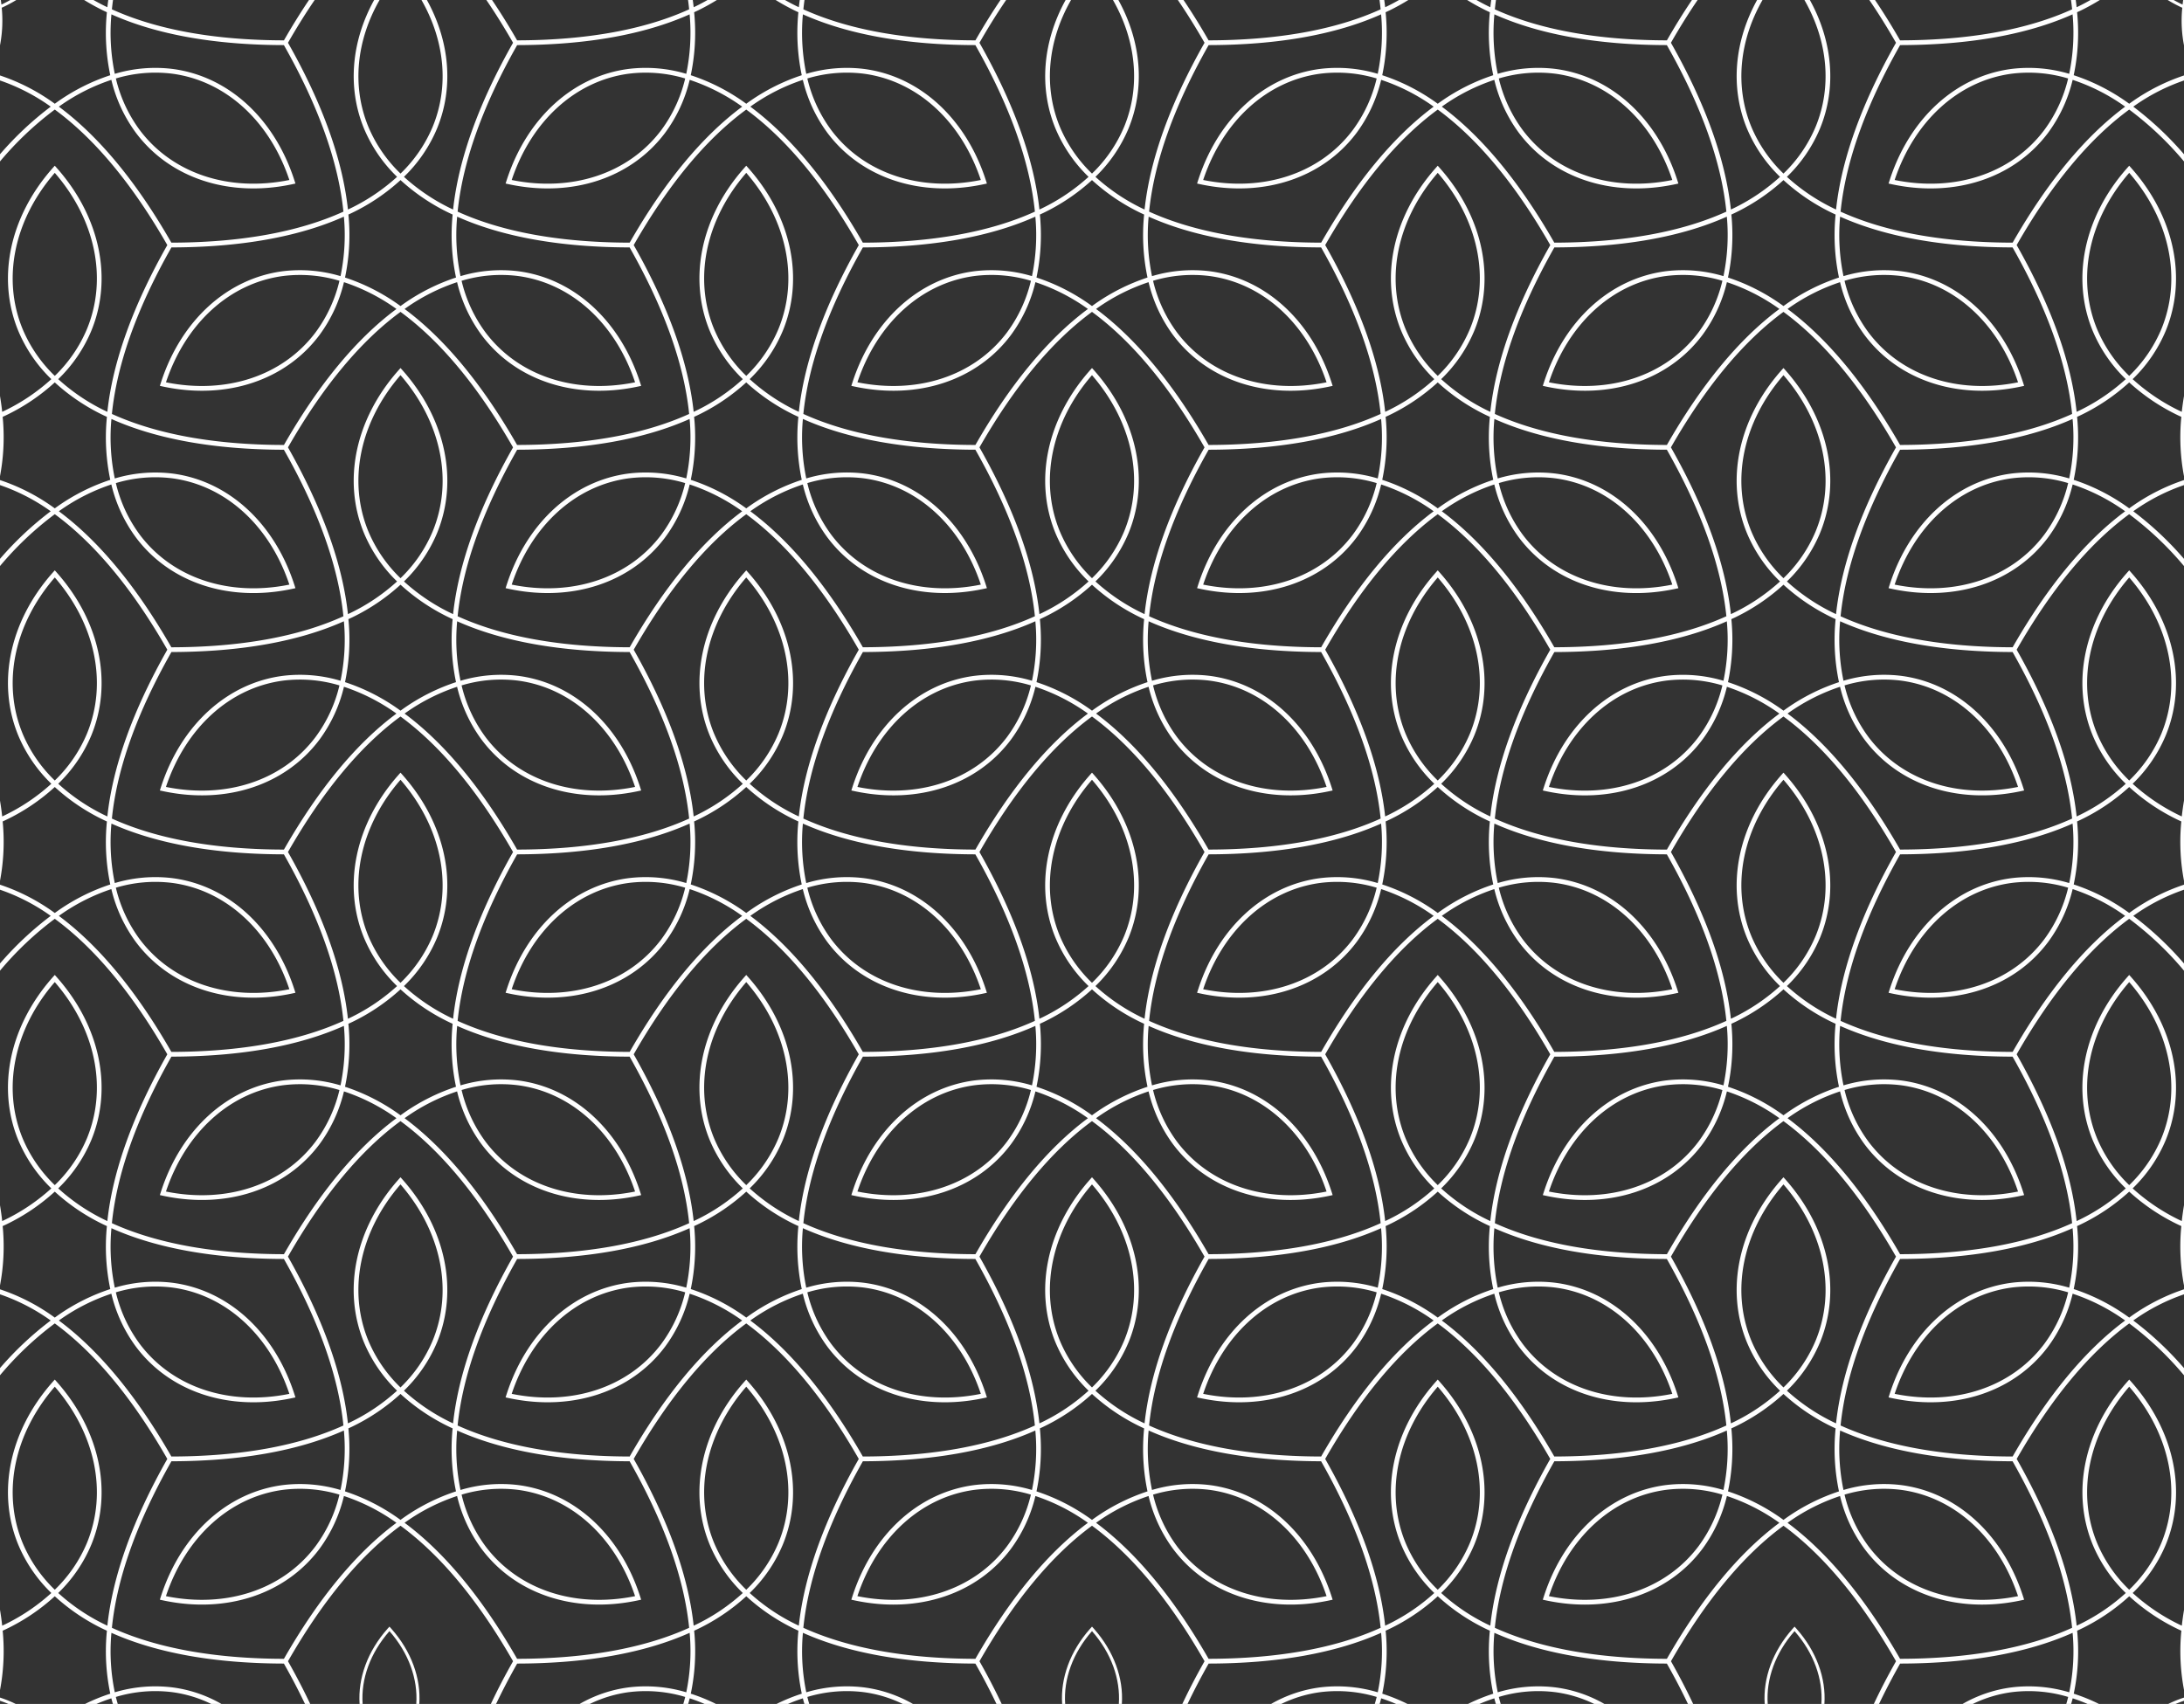 <svg id="ornament" xmlns="http://www.w3.org/2000/svg" width="846.004" height="660.201" viewBox="0 0 846.004 660.201">
  <rect x="0" y="0" width="846.004" height="660.201" fill="#333333" stroke="none"/>
  <path id="Path_4" data-name="Path 4" d="M.76,4.078C.734,3.723.693,3.362.661,3c.325-.151.658-.3.979-.452Q4.1,1.361,6.317,0H4C3.07.52,2.117,1.023,1.13,1.5c-.19.092-.39.178-.582.269C.484,1.184.4.592.323,0H0V17.573A50.461,50.461,0,0,0,.76,4.078" transform="translate(0 0)" fill="#fff"/>
  <path id="Path_5" data-name="Path 5" d="M925.182,0c-.081.592-.161,1.184-.225,1.77-.192-.091-.392-.176-.582-.269-.986-.478-1.94-.982-2.869-1.5h-2.318q2.223,1.357,4.677,2.553c.32.155.653.3.979.452-.032.357-.072.718-.1,1.073A50.443,50.443,0,0,0,925.5,17.57V0Z" transform="translate(-79.501 0)" fill="#fff"/>
  <path id="Path_6" data-name="Path 6" d="M824.784,40.195c-.458-.326-.913-.667-1.371-.981a77.375,77.375,0,0,0-20.129-10.071,79.965,79.965,0,0,0,1.461-22.706c-.04-.561-.1-1.131-.153-1.695.506-.238,1.024-.468,1.523-.713Q809.94,2.149,813.4,0h-3.61c-1.446.82-2.93,1.615-4.468,2.37-.3.146-.607.28-.906.424-.1-.925-.224-1.86-.349-2.794h-1.835c.165,1.214.311,2.418.431,3.613-17.433,7.923-39.829,11.968-66.648,12.02Q731.262,7.326,726.31,0h-2.2q5.274,7.726,10.335,16.57C721.106,40.1,713.3,61.815,711.224,81.179c-.3-.144-.61-.279-.906-.424a76.028,76.028,0,0,1-18.131-12.24,56.241,56.241,0,0,0,12.8-18.684c6.55-15.886,4.921-33.824-3.913-49.831h-2.1c9,15.746,10.786,33.475,4.337,49.12a54.459,54.459,0,0,1-12.456,18.134A54.455,54.455,0,0,1,678.4,49.12c-6.45-15.645-4.668-33.374,4.336-49.12h-2.1c-8.835,16.007-10.463,33.944-3.915,49.831a56.271,56.271,0,0,0,12.8,18.684,76,76,0,0,1-18.13,12.24c-.3.146-.607.28-.906.424-2.079-19.364-9.882-41.075-23.225-64.61Q652.322,7.728,657.6,0h-2.2q-4.948,7.334-9.7,15.633c-26.82-.052-49.216-4.1-66.649-12.02q.181-1.793.432-3.613h-1.835c-.125.934-.25,1.869-.35,2.794-.3-.144-.609-.278-.905-.424C574.855,1.615,573.37.82,571.924,0h-3.61q3.463,2.141,7.284,4.029c.5.245,1.017.475,1.524.713-.05.564-.114,1.134-.154,1.695a79.936,79.936,0,0,0,1.461,22.706A77.343,77.343,0,0,0,558.3,39.214c-.458.314-.914.656-1.371.981-.458-.326-.912-.667-1.371-.981A77.361,77.361,0,0,0,535.43,29.143a79.938,79.938,0,0,0,1.461-22.706c-.04-.561-.1-1.131-.154-1.695.508-.238,1.026-.468,1.525-.713q3.823-1.88,7.283-4.029h-3.61c-1.447.82-2.931,1.615-4.468,2.37-.3.146-.607.28-.906.424-.1-.925-.225-1.86-.35-2.794h-1.834q.247,1.82.431,3.613c-17.433,7.923-39.829,11.968-66.648,12.02Q463.408,7.326,458.457,0h-2.2q5.275,7.726,10.336,16.57C453.251,40.1,445.448,61.815,443.37,81.179c-.3-.144-.609-.279-.905-.424a76.012,76.012,0,0,1-18.131-12.24,56.257,56.257,0,0,0,12.8-18.684c6.549-15.886,4.92-33.824-3.914-49.831h-2.1c9,15.746,10.785,33.475,4.336,49.12A54.461,54.461,0,0,1,423,67.254,54.471,54.471,0,0,1,410.546,49.12C404.1,33.475,405.88,15.746,414.883,0h-2.1c-8.835,16.007-10.463,33.944-3.914,49.831a56.258,56.258,0,0,0,12.8,18.684,76.023,76.023,0,0,1-18.13,12.24c-.3.146-.608.28-.906.424-2.079-19.364-9.882-41.075-23.224-64.61Q384.468,7.728,389.747,0h-2.2q-4.948,7.334-9.7,15.633c-26.82-.052-49.216-4.1-66.648-12.02q.181-1.793.431-3.613h-1.835c-.125.934-.25,1.869-.349,2.794-.3-.144-.609-.278-.906-.424C307,1.615,305.516.82,304.069,0h-3.61q3.463,2.141,7.283,4.029c.5.245,1.017.475,1.524.713-.05.564-.113,1.134-.153,1.695a79.9,79.9,0,0,0,1.46,22.706,77.372,77.372,0,0,0-20.128,10.071c-.458.314-.914.656-1.371.981-.458-.326-.912-.667-1.371-.981a77.372,77.372,0,0,0-20.128-10.071,79.97,79.97,0,0,0,1.46-22.706c-.04-.561-.1-1.131-.153-1.695.507-.238,1.025-.468,1.524-.713Q274.232,2.149,277.69,0h-3.61c-1.447.82-2.931,1.615-4.467,2.37-.3.146-.607.28-.906.424-.1-.925-.225-1.86-.349-2.794h-1.835q.247,1.82.431,3.613c-17.433,7.923-39.829,11.968-66.648,12.02Q195.554,7.326,190.6,0h-2.2q5.275,7.726,10.337,16.57C185.4,40.1,177.593,61.815,175.515,81.179c-.3-.144-.609-.279-.905-.424a76.029,76.029,0,0,1-18.131-12.24,56.243,56.243,0,0,0,12.8-18.684C175.83,33.944,174.2,16.007,165.367,0h-2.1c9,15.746,10.785,33.475,4.336,49.12a54.444,54.444,0,0,1-12.455,18.134A54.46,54.46,0,0,1,142.692,49.12c-6.449-15.645-4.667-33.374,4.337-49.12h-2.1c-8.834,16.007-10.463,33.944-3.914,49.831a56.256,56.256,0,0,0,12.8,18.684,76,76,0,0,1-18.13,12.24c-.3.146-.607.28-.906.424C132.7,61.815,124.9,40.1,111.556,16.57Q116.614,7.728,121.892,0h-2.2q-4.948,7.334-9.7,15.633c-26.819-.052-49.215-4.1-66.647-12.02q.18-1.793.431-3.613H41.938c-.126.934-.25,1.869-.35,2.794-.3-.144-.609-.278-.905-.424C39.146,1.615,37.662.82,36.215,0H32.6q3.463,2.141,7.284,4.029c.5.245,1.017.475,1.524.713-.05.564-.114,1.134-.153,1.695a79.9,79.9,0,0,0,1.46,22.706A77.343,77.343,0,0,0,22.592,39.214c-.458.314-.914.656-1.371.981-.458-.326-.912-.667-1.371-.981A77.55,77.55,0,0,0,0,29.238v1.944a76.069,76.069,0,0,1,18.829,9.559c.273.187.542.392.815.583A126.631,126.631,0,0,0,0,59.759v2.786A125.973,125.973,0,0,1,21.221,42.452C36.707,53.8,51.359,71.436,64.813,94.955,51.47,118.49,43.667,140.2,41.588,159.565c-.3-.144-.609-.279-.905-.424A76.03,76.03,0,0,1,22.552,146.9a56.257,56.257,0,0,0,12.8-18.684c8.365-20.293,3.39-43.935-12.911-62.625-.4-.462-.806-.923-1.223-1.379-.417.456-.821.917-1.224,1.379C3.7,84.281-1.279,107.923,7.086,128.216a56.257,56.257,0,0,0,12.8,18.684,76.024,76.024,0,0,1-18.13,12.24c-.3.146-.607.28-.906.424-.217-2.022-.512-4.076-.853-6.149v31.092a80.722,80.722,0,0,0,1.183-21.3c-.04-.561-.1-1.131-.154-1.695.508-.238,1.026-.468,1.525-.713a77.736,77.736,0,0,0,18.668-12.635A77.718,77.718,0,0,0,39.889,160.8c.5.245,1.017.475,1.524.713-.05.564-.114,1.134-.153,1.695a79.9,79.9,0,0,0,1.46,22.706,77.342,77.342,0,0,0-20.128,10.071c-.458.314-.914.656-1.371.981-.458-.326-.912-.667-1.371-.981A77.55,77.55,0,0,0,0,186.008v1.944a76.1,76.1,0,0,1,18.829,9.558c.273.188.542.393.815.584A126.63,126.63,0,0,0,0,216.529v2.786a125.971,125.971,0,0,1,21.221-20.092c15.486,11.344,30.138,28.983,43.592,52.5C51.47,275.26,43.667,296.971,41.588,316.335c-.3-.144-.609-.278-.905-.424a76.032,76.032,0,0,1-18.131-12.24,56.257,56.257,0,0,0,12.8-18.684c8.365-20.293,3.39-43.935-12.911-62.625-.4-.462-.806-.923-1.223-1.379-.417.456-.821.917-1.224,1.379C3.7,241.051-1.279,264.693,7.086,284.986a56.257,56.257,0,0,0,12.8,18.684,76.026,76.026,0,0,1-18.13,12.24c-.3.146-.607.28-.906.424-.217-2.022-.512-4.076-.853-6.149v31.092a80.722,80.722,0,0,0,1.183-21.3c-.04-.561-.1-1.131-.154-1.7.508-.238,1.026-.467,1.525-.713a77.762,77.762,0,0,0,18.668-12.635A77.744,77.744,0,0,0,39.889,317.57c.5.245,1.017.475,1.524.713-.05.564-.114,1.134-.153,1.7a79.9,79.9,0,0,0,1.46,22.706,77.344,77.344,0,0,0-20.128,10.071c-.458.314-.914.656-1.371.981-.458-.326-.912-.667-1.371-.981A77.546,77.546,0,0,0,0,342.778v1.944a76.1,76.1,0,0,1,18.829,9.558c.273.188.542.393.815.584A126.632,126.632,0,0,0,0,373.3v2.786a125.972,125.972,0,0,1,21.221-20.092c15.486,11.344,30.138,28.983,43.592,52.5-13.343,23.535-21.146,45.246-23.225,64.61-.3-.144-.609-.279-.905-.424a76.033,76.033,0,0,1-18.131-12.24,56.257,56.257,0,0,0,12.8-18.684c8.365-20.293,3.39-43.935-12.911-62.625-.4-.462-.806-.923-1.223-1.379-.417.456-.821.917-1.224,1.379C3.7,397.821-1.279,421.463,7.086,441.757a56.257,56.257,0,0,0,12.8,18.684,76.027,76.027,0,0,1-18.13,12.24c-.3.146-.607.28-.906.424-.217-2.022-.512-4.076-.853-6.149v31.092a80.722,80.722,0,0,0,1.183-21.3c-.04-.561-.1-1.13-.154-1.695.508-.238,1.026-.468,1.525-.713a77.741,77.741,0,0,0,18.668-12.635A77.723,77.723,0,0,0,39.889,474.34c.5.245,1.017.475,1.524.713-.05.564-.114,1.134-.153,1.695a79.9,79.9,0,0,0,1.46,22.706,77.351,77.351,0,0,0-20.128,10.071c-.458.314-.914.656-1.371.981-.458-.326-.912-.667-1.371-.981A77.551,77.551,0,0,0,0,499.549v1.944a76.067,76.067,0,0,1,18.829,9.559c.273.187.542.392.815.583A126.632,126.632,0,0,0,0,530.07v2.786a125.978,125.978,0,0,1,21.221-20.092c15.486,11.344,30.138,28.983,43.592,52.5C51.47,588.8,43.667,610.512,41.588,629.875c-.3-.144-.609-.278-.905-.424a76.031,76.031,0,0,1-18.131-12.24,56.257,56.257,0,0,0,12.8-18.684c8.365-20.294,3.39-43.935-12.911-62.625-.4-.462-.806-.923-1.223-1.379-.417.456-.821.917-1.224,1.379C3.7,554.592-1.279,578.233,7.086,598.527a56.257,56.257,0,0,0,12.8,18.684,76.025,76.025,0,0,1-18.13,12.24c-.3.146-.607.28-.906.424C.636,627.853.341,625.8,0,623.726v31.092a80.722,80.722,0,0,0,1.183-21.3c-.04-.561-.1-1.13-.154-1.695.508-.238,1.026-.467,1.525-.713a77.761,77.761,0,0,0,18.668-12.635A77.743,77.743,0,0,0,39.889,631.11c.5.245,1.017.475,1.524.713-.05.564-.114,1.134-.153,1.695a79.9,79.9,0,0,0,1.46,22.706,70.987,70.987,0,0,0-9.77,3.977h4.41c1.925-.823,3.851-1.557,5.774-2.177.182.736.387,1.457.591,2.177h1.886q-.394-1.34-.733-2.715A53,53,0,0,1,66.6,655.619,49.248,49.248,0,0,1,81.829,660.2h3.945a51.289,51.289,0,0,0-18.946-6.412,54.746,54.746,0,0,0-22.363,1.9,78.147,78.147,0,0,1-1.391-22.037c.024-.332.064-.672.091-1.007,17.58,7.858,40.03,11.862,66.806,11.914q4.519,7.972,8.169,15.644h2.019q-3.829-8.113-8.6-16.55c13.453-23.519,28.105-41.159,43.592-52.5,15.486,11.344,30.138,28.983,43.592,52.5q-4.784,8.438-8.6,16.55h2.02q3.66-7.674,8.169-15.644c26.776-.053,49.225-4.057,66.806-11.914.027.335.067.675.091,1.007a78.144,78.144,0,0,1-1.391,22.037,54.75,54.75,0,0,0-22.364-1.9,51.285,51.285,0,0,0-18.945,6.412h3.944a49.256,49.256,0,0,1,15.233-4.582,53,53,0,0,1,21.72,1.867q-.338,1.376-.733,2.715h1.885c.2-.72.409-1.441.591-2.177,1.924.621,3.85,1.355,5.774,2.177h4.41a71.02,71.02,0,0,0-9.769-3.977,79.969,79.969,0,0,0,1.46-22.706c-.04-.561-.1-1.13-.153-1.695.507-.238,1.025-.467,1.524-.713a77.762,77.762,0,0,0,18.668-12.635,77.762,77.762,0,0,0,18.668,12.635c.5.245,1.017.475,1.524.713-.05.564-.113,1.134-.153,1.695a79.9,79.9,0,0,0,1.46,22.706,71.079,71.079,0,0,0-9.77,3.977h4.411c1.924-.823,3.85-1.557,5.774-2.177.182.736.387,1.457.591,2.177h1.885q-.394-1.34-.733-2.715a53,53,0,0,1,21.72-1.867,49.251,49.251,0,0,1,15.232,4.582h3.945a51.291,51.291,0,0,0-18.945-6.412,54.749,54.749,0,0,0-22.364,1.9,78.149,78.149,0,0,1-1.391-22.037c.024-.332.064-.672.091-1.007C328.6,640.5,351.05,644.5,377.825,644.557q4.521,7.972,8.169,15.644h2.02q-3.83-8.113-8.6-16.55c13.453-23.519,28.106-41.159,43.591-52.5,15.486,11.344,30.139,28.983,43.592,52.5q-4.783,8.438-8.6,16.55h2.02q3.659-7.674,8.169-15.644c26.776-.053,49.225-4.057,66.806-11.914.026.335.067.675.091,1.007a78.143,78.143,0,0,1-1.392,22.037,54.746,54.746,0,0,0-22.363-1.9,51.285,51.285,0,0,0-18.945,6.412h3.945a49.246,49.246,0,0,1,15.232-4.582,53,53,0,0,1,21.72,1.867q-.338,1.376-.734,2.715h1.885c.206-.72.41-1.441.592-2.177,1.924.621,3.85,1.355,5.774,2.177h4.41a70.985,70.985,0,0,0-9.77-3.977,79.937,79.937,0,0,0,1.461-22.706c-.04-.561-.1-1.13-.154-1.695.508-.238,1.026-.467,1.525-.713a77.76,77.76,0,0,0,18.668-12.635A77.724,77.724,0,0,0,575.6,631.11c.5.245,1.017.475,1.524.713-.05.564-.114,1.134-.154,1.695a79.934,79.934,0,0,0,1.461,22.706,71.036,71.036,0,0,0-9.77,3.977h4.41c1.925-.823,3.85-1.557,5.774-2.177.182.736.387,1.457.592,2.177h1.885q-.394-1.34-.734-2.715a53,53,0,0,1,21.72-1.867,49.261,49.261,0,0,1,15.234,4.582h3.944a51.29,51.29,0,0,0-18.946-6.412,54.747,54.747,0,0,0-22.363,1.9,78.151,78.151,0,0,1-1.391-22.037c.023-.332.064-.672.091-1.007,17.58,7.858,40.03,11.862,66.806,11.914q4.519,7.972,8.169,15.644h2.019q-3.829-8.113-8.6-16.55c13.454-23.519,28.107-41.159,43.593-52.5,15.486,11.344,30.138,28.983,43.591,52.5q-4.783,8.438-8.6,16.55h2.02q3.66-7.674,8.168-15.644c26.776-.053,49.227-4.057,66.807-11.914.027.335.067.675.091,1.007a78.117,78.117,0,0,1-1.391,22.037,54.746,54.746,0,0,0-22.363-1.9,51.286,51.286,0,0,0-18.945,6.412h3.944a49.243,49.243,0,0,1,15.232-4.582,53.006,53.006,0,0,1,21.72,1.867q-.338,1.376-.734,2.715h1.886c.2-.72.409-1.441.591-2.177,1.924.621,3.849,1.355,5.774,2.177h4.41a71.088,71.088,0,0,0-9.77-3.977,79.963,79.963,0,0,0,1.461-22.706c-.04-.561-.1-1.13-.153-1.695.506-.238,1.024-.467,1.523-.713a77.761,77.761,0,0,0,18.668-12.635,77.762,77.762,0,0,0,18.668,12.635c.5.245,1.017.475,1.524.713-.05.564-.113,1.134-.153,1.695a80.7,80.7,0,0,0,1.182,21.3V623.732c-.341,2.071-.635,4.123-.852,6.143-.3-.144-.61-.278-.906-.424a76.022,76.022,0,0,1-18.13-12.24,56.257,56.257,0,0,0,12.8-18.684c8.365-20.294,3.389-43.935-12.91-62.625-.4-.462-.807-.923-1.224-1.379-.416.456-.821.917-1.223,1.379-16.3,18.69-21.276,42.332-12.911,62.625a56.243,56.243,0,0,0,12.8,18.684,76.008,76.008,0,0,1-18.131,12.24c-.3.146-.607.28-.906.424-2.078-19.364-9.881-41.075-23.224-64.61,13.454-23.519,28.106-41.159,43.592-52.5A126,126,0,0,1,846,532.855V530.07a126.63,126.63,0,0,0-19.644-18.435c.272-.191.542-.4.815-.583A76.014,76.014,0,0,1,846,501.493v-1.945a77.509,77.509,0,0,0-19.848,9.976c-.458.314-.913.656-1.371.981-.458-.326-.913-.667-1.371-.981a77.382,77.382,0,0,0-20.129-10.071,79.964,79.964,0,0,0,1.461-22.706c-.04-.561-.1-1.13-.153-1.695.506-.238,1.024-.468,1.523-.713a77.74,77.74,0,0,0,18.668-12.635,77.741,77.741,0,0,0,18.668,12.635c.5.245,1.017.475,1.524.713-.05.564-.113,1.134-.153,1.695a80.7,80.7,0,0,0,1.182,21.3V466.962c-.341,2.071-.635,4.123-.852,6.144-.3-.144-.61-.279-.906-.424a76.023,76.023,0,0,1-18.13-12.24,56.257,56.257,0,0,0,12.8-18.684c8.365-20.293,3.389-43.935-12.91-62.625-.4-.462-.807-.923-1.224-1.379-.416.456-.821.917-1.223,1.379-16.3,18.69-21.276,42.332-12.911,62.625a56.243,56.243,0,0,0,12.8,18.684,76.01,76.01,0,0,1-18.131,12.24c-.3.146-.607.28-.906.424-2.078-19.364-9.881-41.075-23.224-64.61,13.454-23.519,28.106-41.159,43.592-52.5A125.991,125.991,0,0,1,846,376.085V373.3a126.62,126.62,0,0,0-19.644-18.434c.272-.191.542-.4.815-.584A76.043,76.043,0,0,1,846,344.723v-1.945a77.5,77.5,0,0,0-19.848,9.976c-.458.314-.913.656-1.371.981-.458-.326-.913-.667-1.371-.981a77.376,77.376,0,0,0-20.129-10.071,79.964,79.964,0,0,0,1.461-22.706c-.04-.561-.1-1.131-.153-1.7.506-.238,1.024-.467,1.523-.713a77.762,77.762,0,0,0,18.668-12.635,77.762,77.762,0,0,0,18.668,12.635c.5.245,1.017.475,1.524.713-.05.564-.113,1.134-.153,1.7a80.7,80.7,0,0,0,1.182,21.3V310.191c-.341,2.071-.635,4.123-.852,6.144-.3-.144-.61-.278-.906-.424a76.022,76.022,0,0,1-18.13-12.24,56.257,56.257,0,0,0,12.8-18.684c8.365-20.293,3.389-43.935-12.91-62.625-.4-.462-.807-.923-1.224-1.379-.416.456-.821.917-1.223,1.379-16.3,18.69-21.276,42.332-12.911,62.625a56.243,56.243,0,0,0,12.8,18.684,76.009,76.009,0,0,1-18.131,12.24c-.3.146-.607.28-.906.424-2.078-19.364-9.881-41.075-23.224-64.609,13.454-23.52,28.106-41.16,43.592-52.5A125.993,125.993,0,0,1,846,219.314v-2.786a126.62,126.62,0,0,0-19.644-18.434c.272-.191.542-.4.815-.584A76.041,76.041,0,0,1,846,187.953v-1.945a77.508,77.508,0,0,0-19.848,9.976c-.458.314-.913.656-1.371.981-.458-.326-.913-.667-1.371-.981a77.373,77.373,0,0,0-20.129-10.071,79.965,79.965,0,0,0,1.461-22.706c-.04-.561-.1-1.131-.153-1.695.506-.238,1.024-.468,1.523-.713a77.735,77.735,0,0,0,18.668-12.635A77.736,77.736,0,0,0,843.451,160.8c.5.245,1.017.475,1.524.713-.05.564-.113,1.134-.153,1.695A80.7,80.7,0,0,0,846,184.5V153.421c-.341,2.071-.635,4.123-.852,6.144-.3-.144-.61-.279-.906-.424a76.02,76.02,0,0,1-18.13-12.24,56.257,56.257,0,0,0,12.8-18.684c8.365-20.293,3.389-43.935-12.91-62.625-.4-.462-.807-.923-1.224-1.379-.416.456-.821.917-1.223,1.379-16.3,18.69-21.276,42.332-12.911,62.625a56.242,56.242,0,0,0,12.8,18.684,76.007,76.007,0,0,1-18.131,12.24c-.3.146-.607.28-.906.424-2.078-19.364-9.881-41.075-23.224-64.61,13.454-23.519,28.106-41.159,43.592-52.5A125.994,125.994,0,0,1,846,62.544V59.759A126.629,126.629,0,0,0,826.36,41.324c.272-.191.542-.4.815-.583A76.014,76.014,0,0,1,846,31.183V29.238a77.508,77.508,0,0,0-19.848,9.976c-.458.314-.913.656-1.371.981M8.765,127.5C.7,107.935,5.5,85.1,21.221,66.97,36.943,85.1,41.743,107.935,33.676,127.5a54.471,54.471,0,0,1-12.455,18.134A54.46,54.46,0,0,1,8.765,127.5m0,156.77C.7,264.7,5.5,241.869,21.221,223.74c15.722,18.129,20.522,40.965,12.455,60.535a54.471,54.471,0,0,1-12.455,18.134A54.46,54.46,0,0,1,8.765,284.275m0,156.77C.7,421.475,5.5,398.639,21.221,380.51c15.722,18.129,20.522,40.965,12.455,60.535a54.471,54.471,0,0,1-12.455,18.134A54.46,54.46,0,0,1,8.765,441.046m0,156.77C.7,578.246,5.5,555.41,21.221,537.28c15.722,18.129,20.522,40.965,12.455,60.536A54.471,54.471,0,0,1,21.221,615.95,54.461,54.461,0,0,1,8.765,597.816m803.564,0c-8.069-19.57-3.268-42.406,12.454-60.536,15.723,18.129,20.522,40.965,12.456,60.536a54.433,54.433,0,0,1-12.456,18.134,54.452,54.452,0,0,1-12.454-18.134m0-156.77c-8.069-19.571-3.268-42.406,12.454-60.535,15.723,18.129,20.522,40.965,12.456,60.535a54.432,54.432,0,0,1-12.456,18.134,54.451,54.451,0,0,1-12.454-18.134m0-156.77c-8.069-19.57-3.268-42.406,12.454-60.535,15.723,18.129,20.522,40.965,12.456,60.535a54.432,54.432,0,0,1-12.456,18.134,54.451,54.451,0,0,1-12.454-18.134m0-156.77c-8.069-19.57-3.268-42.405,12.454-60.535,15.723,18.13,20.522,40.965,12.456,60.535a54.432,54.432,0,0,1-12.456,18.134A54.451,54.451,0,0,1,812.329,127.5M670.818,84.822c-.04-.561-.1-1.131-.153-1.695.507-.238,1.025-.468,1.524-.713a77.737,77.737,0,0,0,18.668-12.635,77.738,77.738,0,0,0,18.667,12.635c.5.245,1.017.475,1.524.713-.05.564-.113,1.134-.153,1.695a79.937,79.937,0,0,0,1.46,22.706A77.357,77.357,0,0,0,692.227,117.6c-.458.314-.913.656-1.371.981-.458-.326-.912-.667-1.371-.981a77.36,77.36,0,0,0-20.128-10.071,79.907,79.907,0,0,0,1.461-22.706M690.857,275.35c-.458-.326-.912-.667-1.371-.981A77.36,77.36,0,0,0,669.357,264.3a79.9,79.9,0,0,0,1.461-22.706c-.04-.561-.1-1.131-.153-1.7.507-.238,1.025-.468,1.524-.713a77.762,77.762,0,0,0,18.668-12.635,77.764,77.764,0,0,0,18.667,12.635c.5.245,1.017.475,1.524.713-.05.564-.113,1.134-.153,1.7a79.934,79.934,0,0,0,1.46,22.706,77.357,77.357,0,0,0-20.128,10.071c-.458.314-.913.656-1.371.981m0,156.77c-.458-.325-.912-.667-1.371-.981a77.36,77.36,0,0,0-20.128-10.071,79.907,79.907,0,0,0,1.461-22.706c-.04-.561-.1-1.131-.153-1.695.507-.238,1.025-.468,1.524-.713a77.763,77.763,0,0,0,18.668-12.635,77.764,77.764,0,0,0,18.667,12.635c.5.245,1.017.475,1.524.713-.05.564-.113,1.134-.153,1.695a79.936,79.936,0,0,0,1.46,22.706,77.358,77.358,0,0,0-20.128,10.071c-.458.314-.913.656-1.371.981m0,105.444A54.456,54.456,0,0,1,678.4,519.431c-8.067-19.57-3.268-42.405,12.455-60.535,15.722,18.13,20.523,40.965,12.456,60.535a54.46,54.46,0,0,1-12.456,18.134m14.134-17.423c8.366-20.293,3.39-43.935-12.91-62.625-.4-.462-.807-.923-1.224-1.379-.417.456-.821.917-1.224,1.379-16.3,18.69-21.276,42.332-12.911,62.625a56.261,56.261,0,0,0,12.8,18.684,76.005,76.005,0,0,1-18.13,12.24c-.3.146-.607.28-.906.424-2.079-19.364-9.882-41.075-23.225-64.61,13.454-23.519,28.107-41.159,43.593-52.5,15.486,11.344,30.138,28.983,43.591,52.5-13.341,23.535-21.146,45.246-23.223,64.61-.3-.144-.61-.279-.906-.424a76.033,76.033,0,0,1-18.131-12.24,56.231,56.231,0,0,0,12.8-18.684m-102.9,44.187c-13.433-23.481-28.079-41.188-43.582-52.694.272-.191.542-.4.815-.583a75.674,75.674,0,0,1,19.521-9.8,56.572,56.572,0,0,0,9.561,20.583c13.154,17.491,35.839,24.944,59.956,19.977.6-.122,1.192-.246,1.789-.385-.181-.593-.374-1.179-.567-1.763-7.816-23.656-25.525-39.845-47.045-42.647a54.746,54.746,0,0,0-22.363,1.9,78.151,78.151,0,0,1-1.391-22.037c.023-.332.064-.672.091-1.007,17.58,7.858,40.03,11.862,66.806,11.915,13.366,23.573,21.108,45.256,23.056,64.522-17.433,7.923-39.829,11.968-66.648,12.02m-90.318,0c-26.819-.052-49.215-4.1-66.648-12.02,1.948-19.266,9.691-40.949,23.057-64.522,26.776-.053,49.225-4.057,66.806-11.915.026.335.067.675.091,1.007a78.143,78.143,0,0,1-1.392,22.037,54.745,54.745,0,0,0-22.363-1.9c-21.519,2.8-39.229,18.991-47.044,42.647-.194.585-.386,1.17-.568,1.763.6.138,1.194.263,1.79.385,24.117,4.967,46.8-2.486,59.955-19.977a56.557,56.557,0,0,0,9.561-20.583,75.693,75.693,0,0,1,19.522,9.8c.273.187.542.392.814.583-15.5,11.506-30.149,29.213-43.582,52.694M423,537.565a54.472,54.472,0,0,1-12.455-18.134C402.479,499.86,407.28,477.025,423,458.9c15.723,18.13,20.523,40.965,12.456,60.535A54.462,54.462,0,0,1,423,537.565m14.135-17.423c8.365-20.293,3.39-43.935-12.911-62.625-.4-.462-.807-.923-1.224-1.379-.417.456-.82.917-1.223,1.379-16.3,18.69-21.277,42.332-12.911,62.625a56.248,56.248,0,0,0,12.8,18.684,76.028,76.028,0,0,1-18.13,12.24c-.3.146-.608.28-.906.424-2.079-19.364-9.882-41.075-23.224-64.61,13.453-23.519,28.106-41.159,43.591-52.5,15.486,11.344,30.139,28.983,43.592,52.5-13.342,23.535-21.146,45.246-23.224,64.61-.3-.144-.609-.279-.905-.424a76.016,76.016,0,0,1-18.131-12.24,56.247,56.247,0,0,0,12.8-18.684m-102.9,44.187c-13.434-23.481-28.08-41.188-43.583-52.694.272-.191.542-.4.815-.583a75.679,75.679,0,0,1,19.522-9.8,56.572,56.572,0,0,0,9.56,20.583c13.155,17.491,35.839,24.944,59.955,19.977.6-.122,1.193-.246,1.79-.385-.181-.593-.374-1.179-.567-1.763-7.816-23.656-25.525-39.845-47.044-42.647a54.748,54.748,0,0,0-22.364,1.9,78.149,78.149,0,0,1-1.391-22.037c.024-.332.064-.672.091-1.007,17.581,7.858,40.031,11.862,66.806,11.915,13.366,23.573,21.109,45.256,23.057,64.522-17.433,7.923-39.829,11.968-66.648,12.02m-90.319,0c-26.819-.052-49.215-4.1-66.647-12.02,1.947-19.266,9.69-40.949,23.056-64.522,26.776-.053,49.225-4.057,66.806-11.915.027.335.067.675.091,1.007a78.144,78.144,0,0,1-1.391,22.037,54.749,54.749,0,0,0-22.364-1.9c-21.519,2.8-39.228,18.991-47.044,42.647-.194.585-.386,1.17-.567,1.763.6.138,1.193.263,1.79.385,24.117,4.967,46.8-2.486,59.955-19.977a56.572,56.572,0,0,0,9.56-20.583,75.679,75.679,0,0,1,19.522,9.8c.273.187.543.392.815.583-15.5,11.506-30.15,29.213-43.583,52.694m-88.768-26.764a54.461,54.461,0,0,1-12.456-18.134c-8.067-19.57-3.267-42.405,12.456-60.535,15.723,18.13,20.522,40.965,12.455,60.535a54.445,54.445,0,0,1-12.455,18.134m14.134-17.423c8.365-20.293,3.39-43.935-12.91-62.625-.4-.462-.807-.923-1.224-1.379-.417.456-.821.917-1.224,1.379-16.3,18.69-21.277,42.332-12.911,62.625a56.247,56.247,0,0,0,12.8,18.684,76.009,76.009,0,0,1-18.13,12.24c-.3.146-.607.28-.906.424-2.079-19.364-9.882-41.075-23.224-64.61,13.453-23.519,28.105-41.159,43.592-52.5,15.486,11.344,30.138,28.983,43.592,52.5-13.343,23.535-21.146,45.246-23.225,64.61-.3-.144-.609-.279-.905-.424a76.033,76.033,0,0,1-18.131-12.24,56.233,56.233,0,0,0,12.8-18.684m99.755-356.935c-.04-.561-.1-1.131-.153-1.695.507-.238,1.025-.468,1.524-.713a77.736,77.736,0,0,0,18.668-12.635A77.736,77.736,0,0,0,307.742,160.8c.5.245,1.017.475,1.524.713-.05.564-.113,1.134-.153,1.695a79.9,79.9,0,0,0,1.46,22.706,77.37,77.37,0,0,0-20.128,10.071c-.458.314-.914.656-1.371.981-.458-.326-.912-.667-1.371-.981a77.371,77.371,0,0,0-20.128-10.071,79.97,79.97,0,0,0,1.46-22.706m7.582-35.7c-8.067-19.57-3.267-42.405,12.456-60.535C304.8,85.1,309.6,107.935,301.53,127.5a54.444,54.444,0,0,1-12.455,18.134A54.461,54.461,0,0,1,276.619,127.5m34.31,35.834c.024-.332.064-.672.091-1.007,17.581,7.858,40.031,11.862,66.806,11.915,13.366,23.572,21.109,45.256,23.057,64.522-17.433,7.924-39.829,11.968-66.648,12.02-13.434-23.481-28.08-41.188-43.583-52.694.272-.191.542-.4.815-.584a75.706,75.706,0,0,1,19.522-9.8,56.571,56.571,0,0,0,9.56,20.583c13.155,17.491,35.839,24.944,59.955,19.977.6-.122,1.193-.246,1.79-.385-.181-.593-.374-1.179-.567-1.763-7.816-23.656-25.525-39.845-47.044-42.647a54.749,54.749,0,0,0-22.364,1.9,78.148,78.148,0,0,1-1.391-22.037m225.963-.132c-.04-.561-.1-1.131-.154-1.695.508-.238,1.026-.468,1.525-.713a77.735,77.735,0,0,0,18.668-12.635A77.7,77.7,0,0,0,575.6,160.8c.5.245,1.017.475,1.524.713-.05.564-.114,1.134-.154,1.695a79.936,79.936,0,0,0,1.461,22.706A77.341,77.341,0,0,0,558.3,195.984c-.458.314-.914.656-1.371.981-.458-.326-.912-.667-1.371-.981a77.359,77.359,0,0,0-20.128-10.071,79.938,79.938,0,0,0,1.461-22.706m7.582-35.7c-8.067-19.57-3.267-42.405,12.456-60.535,15.722,18.13,20.522,40.965,12.455,60.535a54.469,54.469,0,0,1-12.455,18.134A54.459,54.459,0,0,1,544.473,127.5m34.309,35.834c.023-.332.064-.672.091-1.007,17.58,7.858,40.03,11.862,66.806,11.915,13.366,23.572,21.108,45.256,23.056,64.522-17.433,7.924-39.829,11.968-66.648,12.02-13.433-23.481-28.079-41.188-43.582-52.694.272-.191.542-.4.815-.584a75.7,75.7,0,0,1,19.521-9.8A56.572,56.572,0,0,0,588.4,208.3c13.154,17.491,35.839,24.944,59.956,19.977.6-.122,1.192-.246,1.789-.385-.181-.593-.374-1.179-.567-1.763-7.816-23.656-25.525-39.845-47.045-42.647a54.746,54.746,0,0,0-22.363,1.9,78.15,78.15,0,0,1-1.391-22.037m66.466,98.525c-21.52,2.8-39.228,18.991-47.044,42.647-.193.585-.386,1.17-.567,1.763.6.138,1.194.263,1.79.385,24.117,4.967,46.8-2.486,59.955-19.977a56.572,56.572,0,0,0,9.56-20.583,75.706,75.706,0,0,1,19.522,9.8c.273.188.543.393.815.584-15.5,11.506-30.149,29.213-43.582,52.694-26.82-.052-49.216-4.1-66.649-12.02,1.948-19.266,9.69-40.95,23.057-64.522,26.776-.053,49.225-4.057,66.805-11.915.027.335.067.674.092,1.007a78.109,78.109,0,0,1-1.392,22.037,54.742,54.742,0,0,0-22.363-1.9m21.951,3.7a54.776,54.776,0,0,1-9.263,20c-12.686,16.868-34.594,24.072-57.943,19.332,7.627-22.868,24.734-38.5,45.487-41.2a52.988,52.988,0,0,1,21.72,1.867M645.249,418.634c-21.52,2.8-39.228,18.991-47.044,42.647-.193.585-.386,1.17-.567,1.763.6.138,1.194.263,1.79.385,24.117,4.967,46.8-2.486,59.955-19.977a56.572,56.572,0,0,0,9.56-20.583,75.7,75.7,0,0,1,19.522,9.8c.273.188.543.393.815.584-15.5,11.506-30.149,29.213-43.582,52.694-26.82-.052-49.216-4.1-66.649-12.02,1.948-19.266,9.69-40.949,23.057-64.522,26.776-.053,49.225-4.058,66.805-11.915.027.335.067.674.092,1.007a78.108,78.108,0,0,1-1.392,22.037,54.746,54.746,0,0,0-22.363-1.9m21.951,3.7a54.775,54.775,0,0,1-9.263,20c-12.686,16.868-34.594,24.072-57.943,19.333,7.627-22.868,24.734-38.5,45.487-41.2a52.99,52.99,0,0,1,21.72,1.867M556.93,459.179a54.459,54.459,0,0,1-12.456-18.134c-8.067-19.571-3.267-42.406,12.456-60.535,15.722,18.129,20.522,40.965,12.455,60.535a54.469,54.469,0,0,1-12.455,18.134m14.134-17.423c8.365-20.293,3.39-43.935-12.911-62.625-.4-.462-.806-.923-1.223-1.379-.417.456-.821.917-1.224,1.379-16.3,18.69-21.277,42.332-12.911,62.625a56.255,56.255,0,0,0,12.8,18.684,76.028,76.028,0,0,1-18.13,12.24c-.3.146-.607.28-.906.424-2.079-19.364-9.882-41.075-23.224-64.61,13.453-23.519,28.105-41.159,43.592-52.5,15.485,11.344,30.138,28.983,43.592,52.5-13.343,23.535-21.146,45.246-23.225,64.61-.3-.144-.609-.279-.905-.424a76.035,76.035,0,0,1-18.131-12.24,56.256,56.256,0,0,0,12.8-18.684M424.578,433.25c.273-.191.543-.4.815-.584a75.715,75.715,0,0,1,19.522-9.8,56.556,56.556,0,0,0,9.561,20.583c13.154,17.491,35.839,24.944,59.955,19.977.6-.122,1.192-.246,1.79-.385-.182-.593-.374-1.179-.567-1.763-7.816-23.656-25.526-39.845-47.045-42.647a54.749,54.749,0,0,0-22.363,1.9,78.143,78.143,0,0,1-1.392-22.037c.024-.333.064-.672.092-1.007,17.58,7.857,40.03,11.862,66.805,11.915,13.367,23.573,21.11,45.256,23.057,64.522-17.433,7.923-39.829,11.968-66.648,12.02-13.433-23.481-28.079-41.188-43.583-52.694m-46.735,52.694c-26.82-.052-49.216-4.1-66.648-12.02,1.947-19.266,9.69-40.949,23.056-64.522,26.776-.053,49.226-4.058,66.806-11.915.027.335.068.674.092,1.007a78.145,78.145,0,0,1-1.392,22.037,54.749,54.749,0,0,0-22.363-1.9c-21.52,2.8-39.229,18.991-47.045,42.647-.193.585-.385,1.17-.567,1.763.6.138,1.194.263,1.79.385,24.117,4.967,46.8-2.486,59.955-19.977a56.556,56.556,0,0,0,9.561-20.583,75.714,75.714,0,0,1,19.522,9.8c.272.188.542.393.815.584-15.5,11.506-30.15,29.213-43.583,52.694m-88.769-26.764a54.46,54.46,0,0,1-12.456-18.134c-8.067-19.571-3.267-42.406,12.456-60.535,15.723,18.129,20.522,40.965,12.455,60.535a54.444,54.444,0,0,1-12.455,18.134m14.135-17.423c8.365-20.293,3.389-43.935-12.911-62.625-.4-.462-.807-.923-1.224-1.379-.417.456-.821.917-1.224,1.379-16.3,18.69-21.276,42.332-12.911,62.625a56.27,56.27,0,0,0,12.8,18.684,76.008,76.008,0,0,1-18.13,12.24c-.3.146-.607.28-.906.424-2.078-19.364-9.882-41.075-23.224-64.61,13.454-23.519,28.106-41.159,43.592-52.5,15.486,11.344,30.138,28.983,43.592,52.5-13.343,23.535-21.146,45.246-23.224,64.61-.3-.144-.609-.279-.906-.424a76.033,76.033,0,0,1-18.131-12.24,56.259,56.259,0,0,0,12.8-18.684M156.724,433.25c.272-.191.542-.4.815-.584a75.687,75.687,0,0,1,19.522-9.8,56.571,56.571,0,0,0,9.56,20.583c13.154,17.491,35.839,24.944,59.955,19.977.6-.122,1.193-.246,1.79-.385-.181-.593-.374-1.179-.567-1.763-7.816-23.656-25.525-39.845-47.045-42.647a54.749,54.749,0,0,0-22.363,1.9A78.146,78.146,0,0,1,177,398.494c.024-.333.064-.672.091-1.007,17.58,7.857,40.03,11.862,66.806,11.915,13.366,23.573,21.109,45.256,23.056,64.522-17.433,7.923-39.829,11.968-66.648,12.02-13.433-23.481-28.079-41.188-43.582-52.694m22.08-10.919a52.988,52.988,0,0,1,21.72-1.867c20.753,2.7,37.86,18.334,45.487,41.2-23.349,4.739-45.258-2.465-57.943-19.333a54.776,54.776,0,0,1-9.263-20m7.817-135.65c13.154,17.491,35.839,24.944,59.955,19.977.6-.122,1.193-.246,1.79-.385-.181-.593-.374-1.179-.567-1.763-7.816-23.656-25.525-39.845-47.045-42.647a54.745,54.745,0,0,0-22.363,1.9A78.146,78.146,0,0,1,177,241.724c.024-.333.064-.672.091-1.007,17.58,7.858,40.03,11.862,66.806,11.915,13.366,23.572,21.109,45.256,23.056,64.522-17.433,7.923-39.829,11.968-66.648,12.02-13.433-23.481-28.079-41.188-43.582-52.694.272-.191.542-.4.815-.584a75.691,75.691,0,0,1,19.522-9.8,56.571,56.571,0,0,0,9.56,20.583M178.8,265.561a52.987,52.987,0,0,1,21.72-1.867c20.753,2.7,37.86,18.334,45.487,41.2-23.349,4.739-45.258-2.465-57.943-19.332a54.777,54.777,0,0,1-9.263-20m224.16-23.968c-.04-.561-.1-1.131-.154-1.7.507-.238,1.026-.468,1.524-.713A77.726,77.726,0,0,0,423,226.55a77.764,77.764,0,0,0,18.668,12.635c.5.245,1.018.475,1.525.713-.05.564-.114,1.134-.154,1.7A79.928,79.928,0,0,0,444.5,264.3a77.362,77.362,0,0,0-20.129,10.071c-.458.314-.913.656-1.371.981-.457-.326-.911-.667-1.37-.981A77.362,77.362,0,0,0,401.5,264.3a79.932,79.932,0,0,0,1.461-22.706m7.582-35.7c-8.067-19.57-3.267-42.405,12.455-60.536,15.723,18.13,20.523,40.965,12.456,60.536A54.461,54.461,0,0,1,423,224.024a54.471,54.471,0,0,1-12.455-18.134m34.309,35.834c.024-.333.064-.672.092-1.007,17.58,7.858,40.03,11.862,66.805,11.915,13.367,23.572,21.11,45.256,23.057,64.522-17.433,7.923-39.829,11.968-66.648,12.02-13.433-23.481-28.079-41.188-43.583-52.694.273-.191.543-.4.815-.584a75.719,75.719,0,0,1,19.522-9.8,56.556,56.556,0,0,0,9.561,20.583c13.154,17.491,35.839,24.944,59.955,19.977.6-.122,1.192-.246,1.79-.385-.182-.593-.374-1.179-.567-1.763-7.816-23.656-25.526-39.845-47.045-42.647a54.745,54.745,0,0,0-22.363,1.9,78.144,78.144,0,0,1-1.392-22.037M556.93,353.736c-.458-.326-.912-.667-1.371-.981a77.361,77.361,0,0,0-20.128-10.071,79.938,79.938,0,0,0,1.461-22.706c-.04-.561-.1-1.131-.154-1.7.508-.238,1.026-.467,1.525-.713a77.761,77.761,0,0,0,18.668-12.635A77.725,77.725,0,0,0,575.6,317.57c.5.245,1.017.475,1.524.713-.05.564-.114,1.134-.154,1.7a79.935,79.935,0,0,0,1.461,22.706A77.343,77.343,0,0,0,558.3,352.754c-.458.314-.914.656-1.371.981M511.77,407.559c-26.819-.052-49.215-4.1-66.648-12.02,1.948-19.266,9.691-40.95,23.057-64.522,26.776-.053,49.225-4.058,66.806-11.915.026.335.067.674.091,1.007a78.142,78.142,0,0,1-1.392,22.037,54.745,54.745,0,0,0-22.363-1.9c-21.519,2.8-39.229,18.991-47.044,42.647-.194.585-.386,1.17-.568,1.763.6.138,1.194.263,1.79.384,24.117,4.967,46.8-2.486,59.955-19.977a56.557,56.557,0,0,0,9.561-20.583,75.72,75.72,0,0,1,19.522,9.8c.273.188.542.393.814.584-15.5,11.506-30.149,29.213-43.582,52.694M423,380.794a54.472,54.472,0,0,1-12.455-18.134c-8.067-19.571-3.267-42.406,12.455-60.536,15.723,18.129,20.523,40.965,12.456,60.536A54.461,54.461,0,0,1,423,380.794m14.135-17.423c8.365-20.294,3.39-43.935-12.911-62.625-.4-.462-.807-.923-1.224-1.379-.417.456-.82.917-1.223,1.379-16.3,18.69-21.277,42.332-12.911,62.625a56.257,56.257,0,0,0,12.8,18.684,76.024,76.024,0,0,1-18.13,12.24c-.3.146-.608.28-.906.424-2.079-19.364-9.882-41.075-23.224-64.61,13.453-23.519,28.106-41.159,43.591-52.5,15.486,11.344,30.139,28.983,43.592,52.5-13.342,23.535-21.146,45.246-23.224,64.61-.3-.144-.609-.279-.905-.424a76.013,76.013,0,0,1-18.131-12.24,56.256,56.256,0,0,0,12.8-18.684m-102.9,44.187c-13.434-23.481-28.08-41.188-43.583-52.694.272-.191.542-.4.815-.584a75.706,75.706,0,0,1,19.522-9.8,56.571,56.571,0,0,0,9.56,20.583c13.155,17.491,35.839,24.944,59.955,19.977.6-.122,1.193-.246,1.79-.384-.181-.593-.374-1.179-.567-1.763-7.816-23.656-25.525-39.845-47.044-42.647a54.748,54.748,0,0,0-22.364,1.9,78.148,78.148,0,0,1-1.391-22.037c.024-.333.064-.672.091-1.007,17.581,7.857,40.031,11.862,66.806,11.915,13.366,23.572,21.109,45.256,23.057,64.522-17.433,7.923-39.829,11.968-66.648,12.02m-65.2-87.581c-.04-.561-.1-1.131-.153-1.7.507-.238,1.025-.467,1.524-.713a77.762,77.762,0,0,0,18.668-12.635,77.763,77.763,0,0,0,18.668,12.635c.5.245,1.017.475,1.524.713-.05.564-.113,1.134-.153,1.7a79.9,79.9,0,0,0,1.46,22.706,77.372,77.372,0,0,0-20.128,10.071c-.458.314-.914.656-1.371.981-.458-.326-.912-.667-1.371-.981a77.373,77.373,0,0,0-20.128-10.071,79.97,79.97,0,0,0,1.46-22.706m7.582-35.7c-8.067-19.57-3.267-42.406,12.456-60.535C304.8,241.869,309.6,264.7,301.53,284.275a54.444,54.444,0,0,1-12.455,18.134,54.461,54.461,0,0,1-12.456-18.134m36.113,59.67a52.988,52.988,0,0,1,21.72-1.867c20.753,2.7,37.86,18.334,45.487,41.2-23.349,4.739-45.257-2.465-57.943-19.333a54.776,54.776,0,0,1-9.263-20m220.542,0a54.763,54.763,0,0,1-9.264,20c-12.685,16.868-34.593,24.072-57.943,19.333,7.627-22.868,24.735-38.5,45.488-41.2a52.99,52.99,0,0,1,21.72,1.867m11.2-59.67c-8.067-19.57-3.267-42.406,12.456-60.535,15.722,18.129,20.522,40.965,12.455,60.535a54.469,54.469,0,0,1-12.455,18.134,54.459,54.459,0,0,1-12.456-18.134m32.823,32.06c-.3-.144-.609-.278-.905-.424a76.034,76.034,0,0,1-18.131-12.24,56.256,56.256,0,0,0,12.8-18.684c8.365-20.293,3.39-43.935-12.911-62.625-.4-.462-.806-.923-1.223-1.379-.417.456-.821.917-1.224,1.379-16.3,18.69-21.277,42.332-12.911,62.625a56.255,56.255,0,0,0,12.8,18.684,76.027,76.027,0,0,1-18.13,12.24c-.3.146-.607.28-.906.424-2.079-19.364-9.882-41.075-23.224-64.609,13.453-23.52,28.105-41.16,43.592-52.5,15.485,11.344,30.138,28.983,43.592,52.5-13.343,23.534-21.146,45.245-23.225,64.609M446.658,265.561a52.988,52.988,0,0,1,21.719-1.867c20.752,2.7,37.861,18.334,45.488,41.2-23.35,4.739-45.258-2.465-57.943-19.332a54.777,54.777,0,0,1-9.264-20m-69.263-3.7c-21.52,2.8-39.229,18.991-47.045,42.647-.193.585-.385,1.17-.567,1.763.6.138,1.194.263,1.79.385,24.117,4.967,46.8-2.486,59.955-19.977a56.556,56.556,0,0,0,9.561-20.583,75.718,75.718,0,0,1,19.522,9.8c.272.188.542.393.815.584-15.5,11.506-30.15,29.213-43.583,52.694-26.82-.052-49.216-4.1-66.648-12.02,1.947-19.266,9.69-40.95,23.056-64.522,26.776-.053,49.226-4.057,66.806-11.915.027.335.068.674.092,1.007a78.146,78.146,0,0,1-1.392,22.037,54.745,54.745,0,0,0-22.363-1.9m21.952,3.7a54.778,54.778,0,0,1-9.264,20C377.4,302.43,355.489,309.634,332.139,304.9c7.627-22.868,24.735-38.5,45.488-41.2a52.988,52.988,0,0,1,21.72,1.867m-89.9,50.774c-.3-.144-.609-.278-.906-.424a76.032,76.032,0,0,1-18.131-12.24,56.259,56.259,0,0,0,12.8-18.684c8.365-20.293,3.389-43.935-12.911-62.625-.4-.462-.807-.923-1.224-1.379-.417.456-.821.917-1.224,1.379-16.3,18.69-21.276,42.332-12.911,62.625a56.27,56.27,0,0,0,12.8,18.684,76.007,76.007,0,0,1-18.13,12.24c-.3.146-.607.28-.906.424-2.078-19.364-9.882-41.075-23.224-64.609,13.454-23.52,28.106-41.16,43.592-52.5,15.486,11.344,30.138,28.983,43.592,52.5-13.343,23.534-21.146,45.245-23.224,64.609M200.325,331.017c26.776-.053,49.225-4.058,66.806-11.915.027.335.067.674.091,1.007a78.144,78.144,0,0,1-1.391,22.037,54.749,54.749,0,0,0-22.364-1.9c-21.519,2.8-39.228,18.991-47.044,42.647-.194.585-.386,1.17-.567,1.763.6.138,1.193.263,1.79.384,24.117,4.967,46.8-2.486,59.955-19.977a56.572,56.572,0,0,0,9.56-20.583,75.706,75.706,0,0,1,19.522,9.8c.273.188.543.393.815.584-15.5,11.506-30.15,29.213-43.583,52.694-26.819-.052-49.215-4.1-66.647-12.02,1.947-19.266,9.69-40.95,23.056-64.522m65.094,12.929a54.764,54.764,0,0,1-9.264,20c-12.685,16.868-34.593,24.072-57.942,19.333,7.626-22.868,24.734-38.5,45.487-41.2a52.988,52.988,0,0,1,21.72,1.867m133.928,78.385a54.778,54.778,0,0,1-9.264,20C377.4,459.2,355.489,466.4,332.139,461.666c7.627-22.868,24.735-38.5,45.488-41.2a52.99,52.99,0,0,1,21.72,1.867m2.157-1.262a79.934,79.934,0,0,0,1.461-22.706c-.04-.561-.1-1.131-.154-1.695.507-.238,1.026-.468,1.524-.713A77.727,77.727,0,0,0,423,383.32a77.765,77.765,0,0,0,18.668,12.635c.5.245,1.018.475,1.525.713-.05.564-.114,1.134-.154,1.695a79.93,79.93,0,0,0,1.461,22.706,77.362,77.362,0,0,0-20.129,10.071c-.458.314-.913.656-1.371.981-.457-.325-.911-.667-1.37-.981A77.362,77.362,0,0,0,401.5,421.068m45.155,1.262a52.989,52.989,0,0,1,21.719-1.867c20.752,2.7,37.861,18.334,45.488,41.2-23.35,4.739-45.258-2.465-57.943-19.333a54.777,54.777,0,0,1-9.264-20m155.43-14.772c-13.433-23.481-28.079-41.188-43.582-52.694.272-.191.542-.4.815-.584a75.7,75.7,0,0,1,19.521-9.8,56.572,56.572,0,0,0,9.561,20.583c13.154,17.491,35.839,24.944,59.956,19.977.6-.122,1.192-.246,1.789-.384-.181-.593-.374-1.179-.567-1.763-7.816-23.656-25.525-39.845-47.045-42.647a54.746,54.746,0,0,0-22.363,1.9,78.15,78.15,0,0,1-1.391-22.037c.023-.333.064-.672.091-1.007,17.58,7.857,40.03,11.862,66.806,11.915,13.366,23.572,21.108,45.256,23.056,64.522-17.433,7.923-39.829,11.968-66.648,12.02m-21.5-63.613a52.99,52.99,0,0,1,21.72-1.867c20.753,2.7,37.862,18.334,45.488,41.2-23.35,4.739-45.258-2.465-57.943-19.333a54.78,54.78,0,0,1-9.264-20m0-156.77a53.006,53.006,0,0,1,21.72-1.867c20.753,2.7,37.862,18.334,45.488,41.2-23.35,4.739-45.258-2.465-57.943-19.333a54.78,54.78,0,0,1-9.264-20m-69.263-3.7c-21.519,2.8-39.229,18.991-47.044,42.647-.194.585-.386,1.17-.568,1.763.6.138,1.194.263,1.79.385,24.117,4.967,46.8-2.486,59.955-19.977a56.556,56.556,0,0,0,9.561-20.583,75.72,75.72,0,0,1,19.522,9.8c.273.188.542.393.814.584-15.5,11.506-30.149,29.213-43.582,52.694-26.819-.052-49.215-4.1-66.648-12.02,1.948-19.266,9.691-40.95,23.057-64.522,26.776-.053,49.225-4.057,66.806-11.915.026.335.067.675.091,1.007a78.142,78.142,0,0,1-1.392,22.037,54.746,54.746,0,0,0-22.363-1.9m21.952,3.7a54.763,54.763,0,0,1-9.264,20c-12.685,16.868-34.593,24.072-57.943,19.333,7.627-22.868,24.735-38.5,45.488-41.2a53.005,53.005,0,0,1,21.72,1.867m-89.9,50.774c-.3-.144-.609-.279-.905-.424a76.012,76.012,0,0,1-18.131-12.24,56.257,56.257,0,0,0,12.8-18.684c8.365-20.293,3.39-43.935-12.911-62.625-.4-.462-.807-.923-1.224-1.379-.417.456-.82.917-1.223,1.379-16.3,18.69-21.277,42.332-12.911,62.625a56.258,56.258,0,0,0,12.8,18.684,76.024,76.024,0,0,1-18.13,12.24c-.3.146-.608.28-.906.424-2.079-19.364-9.882-41.076-23.224-64.61,13.453-23.519,28.106-41.159,43.591-52.5,15.486,11.344,30.139,28.983,43.592,52.5-13.342,23.534-21.146,45.246-23.224,64.61M312.731,187.175a53,53,0,0,1,21.72-1.867c20.753,2.7,37.86,18.334,45.487,41.2-23.349,4.739-45.257-2.465-57.943-19.333a54.776,54.776,0,0,1-9.263-20m-69.264-3.7c-21.519,2.8-39.228,18.991-47.044,42.647-.194.585-.386,1.17-.567,1.763.6.138,1.193.263,1.79.385,24.117,4.967,46.8-2.486,59.955-19.977a56.571,56.571,0,0,0,9.56-20.583,75.706,75.706,0,0,1,19.522,9.8c.273.188.543.393.815.584-15.5,11.506-30.15,29.213-43.583,52.694-26.819-.052-49.215-4.1-66.647-12.02,1.947-19.266,9.69-40.95,23.056-64.522,26.776-.053,49.225-4.057,66.806-11.915.027.335.067.675.091,1.007a78.143,78.143,0,0,1-1.391,22.037,54.75,54.75,0,0,0-22.364-1.9m21.951,3.7a54.764,54.764,0,0,1-9.264,20c-12.685,16.868-34.593,24.072-57.942,19.333,7.626-22.868,24.734-38.5,45.487-41.2a53,53,0,0,1,21.72,1.867m-89.9,50.774c-.3-.144-.609-.279-.905-.424a76.029,76.029,0,0,1-18.131-12.24,56.243,56.243,0,0,0,12.8-18.684c8.365-20.293,3.39-43.935-12.91-62.625-.4-.462-.807-.923-1.224-1.379-.417.456-.821.917-1.224,1.379-16.3,18.69-21.277,42.332-12.911,62.625a56.257,56.257,0,0,0,12.8,18.684,76.006,76.006,0,0,1-18.13,12.24c-.3.146-.607.28-.906.424-2.079-19.364-9.882-41.076-23.224-64.61,13.453-23.519,28.105-41.159,43.592-52.5,15.486,11.344,30.138,28.983,43.592,52.5-13.343,23.534-21.146,45.246-23.225,64.61m-20.367-13.926a54.46,54.46,0,0,1-12.456-18.134c-8.067-19.57-3.267-42.405,12.456-60.536,15.723,18.13,20.522,40.965,12.455,60.536a54.444,54.444,0,0,1-12.455,18.134m-20.038,17.568c-.04-.561-.1-1.131-.153-1.7.507-.238,1.025-.468,1.524-.713a77.763,77.763,0,0,0,18.668-12.635,77.763,77.763,0,0,0,18.668,12.635c.5.245,1.017.475,1.524.713-.05.564-.113,1.134-.153,1.7a79.9,79.9,0,0,0,1.46,22.706,77.357,77.357,0,0,0-20.128,10.071c-.458.314-.914.656-1.371.981-.458-.326-.912-.667-1.371-.981A77.371,77.371,0,0,0,133.649,264.3a79.966,79.966,0,0,0,1.46-22.706m63.63,88.518c-13.343,23.535-21.146,45.246-23.225,64.61-.3-.144-.609-.279-.905-.424a76.029,76.029,0,0,1-18.131-12.24,56.242,56.242,0,0,0,12.8-18.684c8.365-20.294,3.39-43.935-12.91-62.625-.4-.462-.807-.923-1.224-1.379-.417.456-.821.917-1.224,1.379-16.3,18.69-21.277,42.332-12.911,62.625a56.255,56.255,0,0,0,12.8,18.684,76.006,76.006,0,0,1-18.13,12.24c-.3.146-.607.28-.906.424-2.079-19.364-9.882-41.075-23.224-64.61,13.453-23.519,28.105-41.159,43.592-52.5,15.486,11.344,30.138,28.983,43.592,52.5m-43.592,50.684a54.46,54.46,0,0,1-12.456-18.134c-8.067-19.571-3.267-42.406,12.456-60.536,15.723,18.129,20.522,40.965,12.455,60.536a54.444,54.444,0,0,1-12.455,18.134m-20.038,17.568c-.04-.561-.1-1.131-.153-1.695.507-.238,1.025-.468,1.524-.713a77.764,77.764,0,0,0,18.668-12.635,77.764,77.764,0,0,0,18.668,12.635c.5.245,1.017.475,1.524.713-.05.564-.113,1.134-.153,1.695a79.9,79.9,0,0,0,1.46,22.706,77.357,77.357,0,0,0-20.128,10.071c-.458.314-.914.656-1.371.981-.458-.325-.912-.667-1.371-.981a77.371,77.371,0,0,0-20.128-10.071,79.968,79.968,0,0,0,1.46-22.706M265.419,500.716a54.764,54.764,0,0,1-9.264,20c-12.685,16.868-34.593,24.072-57.942,19.333,7.626-22.868,24.734-38.5,45.487-41.2a52.989,52.989,0,0,1,21.72,1.867m2.158-1.263a79.969,79.969,0,0,0,1.46-22.706c-.04-.561-.1-1.13-.153-1.695.507-.238,1.025-.468,1.524-.713a77.741,77.741,0,0,0,18.668-12.635,77.741,77.741,0,0,0,18.668,12.635c.5.245,1.017.475,1.524.713-.05.564-.113,1.134-.153,1.695a79.9,79.9,0,0,0,1.46,22.706,77.379,77.379,0,0,0-20.128,10.071c-.458.314-.914.656-1.371.981-.458-.326-.912-.667-1.371-.981a77.38,77.38,0,0,0-20.128-10.071m45.155,1.263a52.989,52.989,0,0,1,21.72-1.867c20.753,2.7,37.86,18.334,45.487,41.2-23.349,4.739-45.257-2.465-57.943-19.333a54.775,54.775,0,0,1-9.263-20m220.542,0a54.763,54.763,0,0,1-9.264,20c-12.685,16.868-34.593,24.072-57.943,19.333,7.627-22.868,24.735-38.5,45.488-41.2a52.99,52.99,0,0,1,21.72,1.867m2.157-1.263a79.937,79.937,0,0,0,1.461-22.706c-.04-.561-.1-1.13-.154-1.695.508-.238,1.026-.468,1.525-.713a77.74,77.74,0,0,0,18.668-12.635A77.7,77.7,0,0,0,575.6,474.34c.5.245,1.017.475,1.524.713-.05.564-.114,1.134-.154,1.695a79.935,79.935,0,0,0,1.461,22.706A77.35,77.35,0,0,0,558.3,509.525c-.458.314-.914.656-1.371.981-.458-.326-.912-.667-1.371-.981a77.368,77.368,0,0,0-20.128-10.071m45.155,1.263a52.991,52.991,0,0,1,21.72-1.867c20.753,2.7,37.862,18.334,45.488,41.2-23.35,4.739-45.258-2.465-57.943-19.333a54.78,54.78,0,0,1-9.264-20M678.4,362.661c-8.067-19.571-3.268-42.406,12.455-60.536,15.722,18.129,20.523,40.965,12.456,60.536a54.459,54.459,0,0,1-12.456,18.134A54.455,54.455,0,0,1,678.4,362.661m32.823,32.059c-.3-.144-.61-.279-.906-.424a76.029,76.029,0,0,1-18.131-12.24,56.24,56.24,0,0,0,12.8-18.684c8.366-20.294,3.39-43.935-12.91-62.625-.4-.462-.807-.923-1.224-1.379-.417.456-.821.917-1.224,1.379-16.3,18.69-21.276,42.332-12.911,62.625a56.27,56.27,0,0,0,12.8,18.684,76,76,0,0,1-18.13,12.24c-.3.146-.607.28-.906.424-2.079-19.364-9.882-41.075-23.225-64.61,13.454-23.519,28.107-41.159,43.593-52.5,15.486,11.344,30.138,28.983,43.591,52.5-13.341,23.535-21.146,45.246-23.223,64.61M678.4,205.89c-8.067-19.57-3.268-42.405,12.455-60.536,15.722,18.13,20.523,40.965,12.456,60.536a54.459,54.459,0,0,1-12.456,18.134A54.455,54.455,0,0,1,678.4,205.89m32.823,32.06c-.3-.144-.61-.279-.906-.424a76.029,76.029,0,0,1-18.131-12.24,56.241,56.241,0,0,0,12.8-18.684c8.366-20.293,3.39-43.935-12.91-62.625-.4-.462-.807-.923-1.224-1.379-.417.456-.821.917-1.224,1.379-16.3,18.69-21.276,42.332-12.911,62.625a56.271,56.271,0,0,0,12.8,18.684,76,76,0,0,1-18.13,12.24c-.3.146-.607.28-.906.424-2.079-19.364-9.882-41.076-23.225-64.61,13.454-23.519,28.107-41.159,43.593-52.5,15.486,11.344,30.138,28.983,43.591,52.5-13.341,23.534-21.146,45.246-23.223,64.61M669,84.954a78.109,78.109,0,0,1-1.392,22.037,54.743,54.743,0,0,0-22.363-1.9c-21.52,2.8-39.228,18.991-47.044,42.647-.193.585-.386,1.17-.567,1.763.6.138,1.194.263,1.79.385,24.117,4.967,46.8-2.486,59.955-19.977a56.572,56.572,0,0,0,9.56-20.583,75.679,75.679,0,0,1,19.522,9.8c.273.187.543.392.815.583-15.5,11.506-30.149,29.213-43.582,52.694-26.82-.052-49.216-4.1-66.649-12.02,1.948-19.266,9.69-40.949,23.057-64.522,26.776-.053,49.225-4.057,66.805-11.915.027.335.067.675.092,1.007m-1.8,23.836a54.769,54.769,0,0,1-9.263,20c-12.686,16.868-34.594,24.072-57.943,19.333,7.627-22.868,24.734-38.5,45.487-41.2a53.006,53.006,0,0,1,21.72,1.867M559.321,40.741a75.674,75.674,0,0,1,19.521-9.8A56.572,56.572,0,0,0,588.4,51.526C601.557,69.017,624.241,76.47,648.359,71.5c.6-.122,1.192-.246,1.789-.385-.181-.593-.374-1.179-.567-1.763-7.816-23.656-25.525-39.845-47.045-42.647a54.746,54.746,0,0,0-22.363,1.9,78.15,78.15,0,0,1-1.391-22.037c.023-.332.064-.672.091-1.007,17.58,7.858,40.03,11.862,66.806,11.915C659.046,41.049,666.788,62.732,668.736,82c-17.433,7.923-39.829,11.968-66.648,12.02-13.433-23.481-28.079-41.188-43.582-52.694.272-.191.542-.4.815-.583m21.264-10.336a53.006,53.006,0,0,1,21.72-1.867c20.753,2.7,37.862,18.334,45.488,41.2-23.35,4.739-45.258-2.465-57.943-19.333a54.773,54.773,0,0,1-9.264-20m19.937,64.55c-13.343,23.535-21.146,45.246-23.225,64.61-.3-.144-.609-.279-.905-.424A76.032,76.032,0,0,1,558.26,146.9a56.256,56.256,0,0,0,12.8-18.684c8.365-20.293,3.39-43.935-12.911-62.625-.4-.462-.806-.923-1.223-1.379-.417.456-.821.917-1.224,1.379-16.3,18.69-21.277,42.332-12.911,62.625A56.255,56.255,0,0,0,555.6,146.9a76.025,76.025,0,0,1-18.13,12.24c-.3.146-.607.28-.906.424-2.079-19.364-9.882-41.075-23.224-64.61,13.453-23.519,28.105-41.159,43.592-52.5,15.485,11.344,30.138,28.983,43.592,52.5M468.179,17.476c26.776-.053,49.225-4.057,66.806-11.915.026.335.067.675.091,1.007a78.143,78.143,0,0,1-1.392,22.037,54.746,54.746,0,0,0-22.363-1.9c-21.519,2.8-39.229,18.991-47.044,42.647-.194.585-.386,1.17-.568,1.763.6.138,1.194.263,1.79.385,24.117,4.967,46.8-2.486,59.955-19.977a56.556,56.556,0,0,0,9.561-20.583,75.693,75.693,0,0,1,19.522,9.8c.273.187.542.392.814.583C539.849,52.83,525.2,70.536,511.77,94.018c-26.819-.052-49.215-4.1-66.648-12.02,1.948-19.266,9.691-40.949,23.057-64.522m65.094,12.929a54.756,54.756,0,0,1-9.264,20c-12.685,16.868-34.593,24.072-57.943,19.333,7.627-22.868,24.735-38.5,45.488-41.2a53.005,53.005,0,0,1,21.72,1.867M444.855,84.954c.024-.332.064-.672.092-1.007,17.58,7.858,40.03,11.862,66.805,11.915,13.367,23.573,21.11,45.256,23.057,64.522-17.433,7.923-39.829,11.968-66.648,12.02-13.433-23.481-28.079-41.188-43.583-52.694.273-.191.543-.4.815-.583a75.692,75.692,0,0,1,19.522-9.8,56.556,56.556,0,0,0,9.561,20.583c13.154,17.491,35.839,24.944,59.955,19.977.6-.122,1.192-.246,1.79-.385-.182-.593-.374-1.179-.567-1.763-7.816-23.656-25.526-39.845-47.045-42.647a54.745,54.745,0,0,0-22.363,1.9,78.144,78.144,0,0,1-1.392-22.037m1.8,23.836a53.005,53.005,0,0,1,21.719-1.867c20.752,2.7,37.861,18.334,45.488,41.2-23.35,4.739-45.258-2.465-57.943-19.333a54.77,54.77,0,0,1-9.264-20M402.964,84.822c-.04-.561-.1-1.131-.154-1.695.507-.238,1.026-.468,1.524-.713A77.7,77.7,0,0,0,423,69.779a77.738,77.738,0,0,0,18.668,12.635c.5.245,1.018.475,1.525.713-.05.564-.114,1.134-.154,1.695a79.93,79.93,0,0,0,1.461,22.706A77.362,77.362,0,0,0,424.373,117.6c-.458.314-.913.656-1.371.981-.457-.326-.911-.667-1.37-.981A77.362,77.362,0,0,0,401.5,107.528a79.935,79.935,0,0,0,1.461-22.706m-1.815.132a78.146,78.146,0,0,1-1.392,22.037,54.746,54.746,0,0,0-22.363-1.9c-21.52,2.8-39.229,18.991-47.045,42.647-.193.585-.385,1.17-.567,1.763.6.138,1.194.263,1.79.385,24.117,4.967,46.8-2.486,59.955-19.977a56.556,56.556,0,0,0,9.561-20.583,75.691,75.691,0,0,1,19.522,9.8c.272.187.542.392.815.583-15.5,11.506-30.15,29.213-43.583,52.694-26.82-.052-49.216-4.1-66.648-12.02,1.947-19.266,9.69-40.949,23.056-64.522,26.776-.053,49.226-4.057,66.806-11.915.027.335.068.675.092,1.007m-1.8,23.836a54.771,54.771,0,0,1-9.264,20c-12.686,16.868-34.593,24.072-57.943,19.333,7.627-22.868,24.735-38.5,45.488-41.2a53.006,53.006,0,0,1,21.72,1.867M291.466,40.741a75.679,75.679,0,0,1,19.522-9.8,56.571,56.571,0,0,0,9.56,20.583C333.7,69.017,356.387,76.47,380.5,71.5c.6-.122,1.193-.246,1.79-.385-.181-.593-.374-1.179-.567-1.763C373.911,45.7,356.2,29.511,334.683,26.708a54.749,54.749,0,0,0-22.364,1.9,78.148,78.148,0,0,1-1.391-22.037c.024-.332.064-.672.091-1.007C328.6,13.42,351.05,17.424,377.825,17.476,391.191,41.049,398.934,62.732,400.882,82c-17.433,7.923-39.829,11.968-66.648,12.02C320.8,70.536,306.154,52.83,290.651,41.324c.272-.191.542-.4.815-.583m21.265-10.336a53,53,0,0,1,21.72-1.867c20.753,2.7,37.86,18.334,45.487,41.2-23.349,4.739-45.257-2.465-57.943-19.333a54.769,54.769,0,0,1-9.263-20m19.936,64.55c-13.343,23.535-21.146,45.246-23.224,64.61-.3-.144-.609-.279-.906-.424a76.03,76.03,0,0,1-18.131-12.24,56.258,56.258,0,0,0,12.8-18.684c8.365-20.293,3.389-43.935-12.911-62.625-.4-.462-.807-.923-1.224-1.379-.417.456-.821.917-1.224,1.379-16.3,18.69-21.276,42.332-12.911,62.625a56.27,56.27,0,0,0,12.8,18.684,76,76,0,0,1-18.13,12.24c-.3.146-.607.28-.906.424-2.078-19.364-9.882-41.075-23.224-64.61,13.454-23.519,28.106-41.159,43.592-52.5,15.486,11.344,30.138,28.983,43.592,52.5M200.325,17.476c26.776-.053,49.225-4.057,66.806-11.915.027.335.067.675.091,1.007a78.144,78.144,0,0,1-1.391,22.037,54.75,54.75,0,0,0-22.364-1.9c-21.519,2.8-39.228,18.991-47.044,42.647-.194.585-.386,1.17-.567,1.763.6.138,1.193.263,1.79.385,24.117,4.967,46.8-2.486,59.955-19.977a56.571,56.571,0,0,0,9.56-20.583,75.679,75.679,0,0,1,19.522,9.8c.273.187.543.392.815.583-15.5,11.506-30.15,29.213-43.583,52.694C217.1,93.966,194.7,89.922,177.269,82c1.947-19.266,9.69-40.949,23.056-64.522m65.094,12.929a54.757,54.757,0,0,1-9.264,20C243.47,67.275,221.561,74.479,198.212,69.74c7.626-22.868,24.734-38.5,45.487-41.2a53,53,0,0,1,21.72,1.867M177,84.954c.024-.332.064-.672.091-1.007,17.58,7.858,40.03,11.862,66.806,11.915,13.366,23.573,21.109,45.256,23.056,64.522-17.433,7.923-39.829,11.968-66.648,12.02-13.433-23.481-28.079-41.188-43.582-52.694.272-.191.542-.4.815-.583a75.664,75.664,0,0,1,19.522-9.8,56.571,56.571,0,0,0,9.56,20.583c13.154,17.491,35.839,24.944,59.955,19.977.6-.122,1.193-.246,1.79-.385-.181-.593-.374-1.179-.567-1.763-7.816-23.656-25.525-39.845-47.045-42.647a54.746,54.746,0,0,0-22.363,1.9A78.146,78.146,0,0,1,177,84.954m1.8,23.836a53,53,0,0,1,21.72-1.867c20.753,2.7,37.86,18.334,45.487,41.2-23.349,4.739-45.258-2.465-57.943-19.333a54.769,54.769,0,0,1-9.263-20M135.109,84.822c-.04-.561-.1-1.131-.153-1.695.507-.238,1.025-.468,1.524-.713a77.737,77.737,0,0,0,18.668-12.635,77.737,77.737,0,0,0,18.668,12.635c.5.245,1.017.475,1.524.713-.05.564-.113,1.134-.153,1.695a79.9,79.9,0,0,0,1.46,22.706A77.357,77.357,0,0,0,156.519,117.6c-.458.314-.914.656-1.371.981-.458-.326-.912-.667-1.371-.981a77.371,77.371,0,0,0-20.128-10.071,79.968,79.968,0,0,0,1.46-22.706M22.8,41.324c.272-.191.542-.4.815-.583a75.673,75.673,0,0,1,19.521-9.8,56.587,56.587,0,0,0,9.561,20.583C65.848,69.017,88.533,76.47,112.649,71.5c.6-.122,1.193-.246,1.79-.385-.181-.593-.374-1.179-.567-1.763C106.057,45.7,88.348,29.511,66.828,26.708a54.746,54.746,0,0,0-22.363,1.9A78.146,78.146,0,0,1,43.074,6.569c.024-.332.064-.672.091-1.007,17.58,7.858,40.03,11.862,66.806,11.915C123.337,41.049,131.081,62.732,133.027,82,115.594,89.922,93.2,93.966,66.379,94.018,52.946,70.536,38.3,52.83,22.8,41.324m22.08-10.919A53,53,0,0,1,66.6,28.538c20.753,2.7,37.861,18.334,45.488,41.2-23.35,4.739-45.258-2.465-57.943-19.333a54.755,54.755,0,0,1-9.263-20M66.4,95.861c26.776-.053,49.226-4.057,66.806-11.915.026.335.067.675.091,1.007a78.145,78.145,0,0,1-1.391,22.037,54.75,54.75,0,0,0-22.364-1.9C88.021,107.9,70.312,124.085,62.5,147.74c-.194.585-.386,1.17-.567,1.763.6.138,1.194.263,1.789.385,24.117,4.967,46.8-2.486,59.956-19.977a56.57,56.57,0,0,0,9.56-20.583,75.678,75.678,0,0,1,19.522,9.8c.273.187.543.392.814.583-15.5,11.506-30.149,29.213-43.582,52.694-26.819-.052-49.215-4.1-66.647-12.02,1.947-19.266,9.69-40.949,23.056-64.522m65.094,12.929a54.756,54.756,0,0,1-9.264,20c-12.685,16.868-34.593,24.072-57.942,19.333,7.626-22.868,24.734-38.5,45.487-41.2a53.006,53.006,0,0,1,21.72,1.867M22.8,198.094c.272-.191.542-.4.815-.584a75.7,75.7,0,0,1,19.521-9.8A56.587,56.587,0,0,0,52.694,208.3c13.154,17.491,35.839,24.944,59.955,19.977.6-.122,1.193-.246,1.79-.385-.181-.593-.374-1.179-.567-1.763-7.816-23.656-25.525-39.845-47.045-42.647a54.746,54.746,0,0,0-22.363,1.9,78.146,78.146,0,0,1-1.391-22.037c.024-.332.064-.672.091-1.007,17.58,7.858,40.03,11.862,66.806,11.915,13.366,23.572,21.109,45.256,23.056,64.522-17.433,7.924-39.829,11.968-66.648,12.02C52.946,227.307,38.3,209.6,22.8,198.094m22.08-10.919A53,53,0,0,1,66.6,185.308c20.753,2.7,37.861,18.334,45.488,41.2-23.35,4.739-45.258-2.465-57.943-19.333a54.762,54.762,0,0,1-9.263-20M66.4,252.632c26.776-.053,49.226-4.057,66.806-11.915.026.335.067.674.091,1.007a78.145,78.145,0,0,1-1.391,22.037,54.749,54.749,0,0,0-22.364-1.9c-21.519,2.8-39.228,18.991-47.044,42.647-.194.585-.386,1.17-.567,1.763.6.138,1.194.263,1.789.385,24.117,4.967,46.8-2.486,59.956-19.977a56.571,56.571,0,0,0,9.56-20.583,75.7,75.7,0,0,1,19.522,9.8c.273.188.543.393.814.584-15.5,11.506-30.149,29.213-43.582,52.694-26.819-.052-49.215-4.1-66.647-12.02,1.947-19.266,9.69-40.95,23.056-64.522m65.094,12.929a54.764,54.764,0,0,1-9.264,20C109.543,302.43,87.634,309.634,64.285,304.9c7.626-22.868,24.734-38.5,45.487-41.2a52.988,52.988,0,0,1,21.72,1.867M22.8,354.864c.272-.191.542-.4.815-.584a75.7,75.7,0,0,1,19.521-9.8,56.587,56.587,0,0,0,9.561,20.583c13.154,17.491,35.839,24.944,59.955,19.977.6-.122,1.193-.246,1.79-.384-.181-.593-.374-1.179-.567-1.763-7.816-23.656-25.525-39.845-47.045-42.647a54.745,54.745,0,0,0-22.363,1.9,78.146,78.146,0,0,1-1.391-22.037c.024-.333.064-.672.091-1.007,17.58,7.857,40.03,11.862,66.806,11.915,13.366,23.572,21.109,45.256,23.056,64.522-17.433,7.923-39.829,11.968-66.648,12.02C52.946,384.077,38.3,366.37,22.8,354.864m22.08-10.919A52.984,52.984,0,0,1,66.6,342.078c20.753,2.7,37.861,18.334,45.488,41.2-23.35,4.739-45.258-2.465-57.943-19.333a54.762,54.762,0,0,1-9.263-20M66.4,409.4c26.776-.053,49.226-4.058,66.806-11.915.026.335.067.674.091,1.007a78.145,78.145,0,0,1-1.391,22.037,54.753,54.753,0,0,0-22.364-1.9c-21.519,2.8-39.228,18.991-47.044,42.647-.194.585-.386,1.17-.567,1.763.6.138,1.194.263,1.789.385,24.117,4.967,46.8-2.486,59.956-19.977a56.57,56.57,0,0,0,9.56-20.583,75.7,75.7,0,0,1,19.522,9.8c.273.188.543.393.814.584-15.5,11.506-30.149,29.213-43.582,52.694-26.819-.052-49.215-4.1-66.647-12.02,1.947-19.266,9.69-40.949,23.056-64.522m65.094,12.929a54.763,54.763,0,0,1-9.264,20C109.543,459.2,87.634,466.4,64.285,461.666c7.626-22.868,24.734-38.5,45.487-41.2a52.99,52.99,0,0,1,21.72,1.867M22.8,511.635c.272-.191.542-.4.815-.583a75.673,75.673,0,0,1,19.521-9.8,56.588,56.588,0,0,0,9.561,20.583c13.154,17.491,35.839,24.944,59.955,19.977.6-.122,1.193-.246,1.79-.385-.181-.593-.374-1.179-.567-1.763-7.816-23.656-25.525-39.845-47.045-42.647a54.745,54.745,0,0,0-22.363,1.9,78.147,78.147,0,0,1-1.391-22.037c.024-.332.064-.672.091-1.007,17.58,7.858,40.03,11.862,66.806,11.915,13.366,23.573,21.109,45.256,23.056,64.522-17.433,7.923-39.829,11.968-66.648,12.02C52.946,540.847,38.3,523.141,22.8,511.635m22.08-10.919A52.985,52.985,0,0,1,66.6,498.849c20.753,2.7,37.861,18.334,45.488,41.2-23.35,4.739-45.258-2.465-57.943-19.333a54.762,54.762,0,0,1-9.263-20m65.111,142c-26.819-.052-49.215-4.1-66.647-12.02,1.947-19.266,9.69-40.949,23.056-64.522,26.776-.053,49.226-4.057,66.806-11.915.026.335.067.675.091,1.007A78.146,78.146,0,0,1,131.9,577.3a54.75,54.75,0,0,0-22.364-1.9c-21.519,2.8-39.228,18.991-47.044,42.647-.194.585-.386,1.17-.567,1.763.6.138,1.194.263,1.789.384,24.117,4.967,46.8-2.486,59.956-19.977a56.571,56.571,0,0,0,9.56-20.583,75.676,75.676,0,0,1,19.522,9.8c.273.187.543.392.814.583-15.5,11.506-30.149,29.213-43.582,52.694m21.5-63.613a54.764,54.764,0,0,1-9.264,20c-12.685,16.868-34.593,24.072-57.942,19.332,7.626-22.868,24.734-38.5,45.487-41.2a53.006,53.006,0,0,1,21.72,1.867m22.285,8.809a77.37,77.37,0,0,0-20.128-10.071,79.969,79.969,0,0,0,1.46-22.706c-.04-.561-.1-1.131-.153-1.695.507-.238,1.025-.468,1.524-.713a77.766,77.766,0,0,0,18.668-12.635,77.766,77.766,0,0,0,18.668,12.635c.5.245,1.017.475,1.524.713-.05.564-.113,1.134-.153,1.695a79.9,79.9,0,0,0,1.46,22.706,77.356,77.356,0,0,0-20.128,10.071c-.458.314-.914.656-1.371.981-.458-.326-.912-.667-1.371-.981m46.529,54.8c-13.433-23.481-28.079-41.188-43.582-52.694.272-.191.542-.4.815-.583a75.662,75.662,0,0,1,19.522-9.8,56.571,56.571,0,0,0,9.56,20.583c13.154,17.491,35.839,24.944,59.955,19.977.6-.122,1.193-.246,1.79-.384-.181-.593-.374-1.178-.567-1.763-7.816-23.656-25.525-39.845-47.045-42.647a54.746,54.746,0,0,0-22.363,1.9A78.147,78.147,0,0,1,177,555.265c.024-.332.064-.672.091-1.007,17.58,7.858,40.03,11.862,66.806,11.915,13.366,23.573,21.109,45.256,23.056,64.522-17.433,7.923-39.829,11.968-66.648,12.02M178.8,579.1a53,53,0,0,1,21.72-1.867c20.753,2.7,37.86,18.334,45.487,41.2-23.349,4.739-45.258-2.465-57.943-19.332a54.777,54.777,0,0,1-9.263-20m97.814,18.715c-8.067-19.57-3.267-42.406,12.456-60.536C304.8,555.41,309.6,578.246,301.53,597.816a54.445,54.445,0,0,1-12.455,18.134,54.461,54.461,0,0,1-12.456-18.134m32.824,32.06c-.3-.144-.609-.278-.906-.424a76.031,76.031,0,0,1-18.131-12.24,56.259,56.259,0,0,0,12.8-18.684c8.365-20.294,3.389-43.935-12.911-62.625-.4-.462-.807-.923-1.224-1.379-.417.456-.821.917-1.224,1.379-16.3,18.69-21.276,42.332-12.911,62.625a56.27,56.27,0,0,0,12.8,18.684,76.006,76.006,0,0,1-18.13,12.24c-.3.146-.607.28-.906.424-2.078-19.364-9.882-41.075-23.224-64.61,13.454-23.519,28.106-41.159,43.592-52.5,15.486,11.344,30.138,28.983,43.592,52.5-13.343,23.535-21.146,45.246-23.224,64.61m68.4,12.839c-26.82-.052-49.216-4.1-66.648-12.02,1.947-19.266,9.69-40.949,23.056-64.522,26.776-.053,49.226-4.057,66.806-11.915.027.335.068.675.092,1.007a78.147,78.147,0,0,1-1.392,22.037,54.746,54.746,0,0,0-22.363-1.9c-21.52,2.8-39.229,18.991-47.045,42.647-.193.585-.385,1.17-.567,1.763.6.138,1.194.263,1.79.384,24.117,4.967,46.8-2.486,59.955-19.977a56.556,56.556,0,0,0,9.561-20.583,75.689,75.689,0,0,1,19.522,9.8c.272.187.542.392.815.583-15.5,11.506-30.15,29.213-43.583,52.694m21.5-63.613a54.779,54.779,0,0,1-9.264,20c-12.686,16.868-34.593,24.072-57.943,19.332,7.627-22.868,24.735-38.5,45.488-41.2a53.006,53.006,0,0,1,21.72,1.867m22.285,8.809A77.361,77.361,0,0,0,401.5,577.839a79.935,79.935,0,0,0,1.461-22.706c-.04-.561-.1-1.131-.154-1.695.507-.238,1.026-.468,1.524-.713A77.73,77.73,0,0,0,423,540.09a77.767,77.767,0,0,0,18.668,12.635c.5.245,1.018.475,1.525.713-.05.564-.114,1.134-.154,1.695a79.93,79.93,0,0,0,1.461,22.706,77.361,77.361,0,0,0-20.129,10.071c-.458.314-.913.656-1.371.981-.457-.326-.911-.667-1.37-.981m46.529,54.8c-13.433-23.481-28.079-41.188-43.583-52.694.273-.191.543-.4.815-.583a75.69,75.69,0,0,1,19.522-9.8,56.556,56.556,0,0,0,9.561,20.583c13.154,17.491,35.839,24.944,59.955,19.977.6-.122,1.192-.246,1.79-.384-.182-.593-.374-1.178-.567-1.763-7.816-23.656-25.526-39.845-47.045-42.647a54.746,54.746,0,0,0-22.363,1.9,78.144,78.144,0,0,1-1.392-22.037c.024-.332.064-.672.092-1.007,17.58,7.858,40.03,11.862,66.805,11.915,13.367,23.573,21.11,45.256,23.057,64.522-17.433,7.923-39.829,11.968-66.648,12.02m-21.5-63.613a53.005,53.005,0,0,1,21.719-1.867c20.752,2.7,37.861,18.334,45.488,41.2-23.35,4.739-45.258-2.465-57.943-19.332a54.778,54.778,0,0,1-9.264-20m97.815,18.715c-8.067-19.57-3.267-42.406,12.456-60.536,15.722,18.129,20.522,40.965,12.455,60.536A54.47,54.47,0,0,1,556.93,615.95a54.46,54.46,0,0,1-12.456-18.134m32.823,32.06c-.3-.144-.609-.278-.905-.424a76.033,76.033,0,0,1-18.131-12.24,56.256,56.256,0,0,0,12.8-18.684c8.365-20.294,3.39-43.935-12.911-62.625-.4-.462-.806-.923-1.223-1.379-.417.456-.821.917-1.224,1.379-16.3,18.69-21.277,42.332-12.911,62.625a56.255,56.255,0,0,0,12.8,18.684,76.026,76.026,0,0,1-18.13,12.24c-.3.146-.607.28-.906.424-2.079-19.364-9.882-41.075-23.224-64.61,13.453-23.519,28.105-41.159,43.592-52.5,15.485,11.344,30.138,28.983,43.592,52.5-13.343,23.535-21.146,45.246-23.225,64.61m68.4,12.839c-26.82-.052-49.216-4.1-66.649-12.02,1.948-19.266,9.69-40.949,23.057-64.522,26.776-.053,49.225-4.057,66.805-11.915.027.335.067.675.092,1.007a78.109,78.109,0,0,1-1.392,22.037,54.743,54.743,0,0,0-22.363-1.9c-21.52,2.8-39.228,18.991-47.044,42.647-.193.585-.386,1.17-.567,1.763.6.138,1.194.263,1.79.384,24.117,4.967,46.8-2.486,59.955-19.977a56.572,56.572,0,0,0,9.56-20.583,75.677,75.677,0,0,1,19.522,9.8c.273.187.543.392.815.583-15.5,11.506-30.149,29.213-43.582,52.694M667.2,579.1a54.777,54.777,0,0,1-9.263,20c-12.686,16.868-34.594,24.072-57.943,19.332,7.627-22.868,24.734-38.5,45.487-41.2A53.006,53.006,0,0,1,667.2,579.1m22.285,8.809a77.36,77.36,0,0,0-20.128-10.071,79.907,79.907,0,0,0,1.461-22.706c-.04-.561-.1-1.131-.153-1.695.507-.238,1.025-.468,1.524-.713a77.766,77.766,0,0,0,18.668-12.635,77.767,77.767,0,0,0,18.667,12.635c.5.245,1.017.475,1.524.713-.05.564-.113,1.134-.153,1.695a79.937,79.937,0,0,0,1.46,22.706,77.357,77.357,0,0,0-20.128,10.071c-.458.314-.913.656-1.371.981-.458-.326-.912-.667-1.371-.981m113.177,42.784c-17.433,7.923-39.829,11.968-66.648,12.02-13.433-23.481-28.078-41.188-43.581-52.694.271-.191.541-.4.814-.583a75.662,75.662,0,0,1,19.522-9.8,56.57,56.57,0,0,0,9.56,20.583c13.155,17.491,35.839,24.944,59.955,19.977.6-.122,1.193-.246,1.79-.384-.181-.593-.373-1.178-.567-1.763-7.816-23.656-25.525-39.845-47.044-42.647a54.75,54.75,0,0,0-22.364,1.9,78.142,78.142,0,0,1-1.391-22.037c.024-.332.064-.672.091-1.007,17.581,7.858,40.031,11.862,66.807,11.915,13.366,23.573,21.108,45.256,23.055,64.522M714.513,579.1a53,53,0,0,1,21.719-1.867c20.753,2.7,37.86,18.334,45.487,41.2-23.349,4.739-45.258-2.465-57.942-19.332a54.747,54.747,0,0,1-9.264-20M802.93,476.88a78.117,78.117,0,0,1-1.391,22.037,54.745,54.745,0,0,0-22.363-1.9c-21.519,2.8-39.229,18.991-47.045,42.647-.193.585-.386,1.17-.567,1.763.6.138,1.194.263,1.79.385,24.118,4.967,46.8-2.486,59.955-19.977a56.574,56.574,0,0,0,9.561-20.583,75.674,75.674,0,0,1,19.521,9.8c.273.187.543.392.815.584-15.5,11.505-30.149,29.212-43.582,52.693-26.82-.052-49.216-4.1-66.648-12.02,1.947-19.266,9.69-40.949,23.055-64.522,26.776-.053,49.227-4.057,66.807-11.915.027.335.067.675.091,1.007m-1.8,23.836a54.763,54.763,0,0,1-9.264,20c-12.685,16.868-34.594,24.072-57.943,19.333,7.627-22.868,24.734-38.5,45.487-41.2a53,53,0,0,1,21.72,1.867m1.535-26.792c-17.433,7.923-39.829,11.968-66.648,12.02-13.433-23.481-28.078-41.188-43.581-52.694.271-.191.541-.4.814-.584a75.688,75.688,0,0,1,19.522-9.8,56.57,56.57,0,0,0,9.56,20.583c13.155,17.491,35.839,24.944,59.955,19.977.6-.122,1.193-.246,1.79-.385-.181-.593-.373-1.179-.567-1.763-7.816-23.656-25.525-39.845-47.044-42.647a54.753,54.753,0,0,0-22.364,1.9,78.141,78.141,0,0,1-1.391-22.037c.024-.333.064-.672.091-1.007,17.581,7.857,40.031,11.862,66.807,11.915,13.366,23.573,21.108,45.256,23.055,64.522m-88.15-51.593a52.988,52.988,0,0,1,21.719-1.867c20.753,2.7,37.86,18.334,45.487,41.2-23.349,4.739-45.258-2.465-57.942-19.333a54.745,54.745,0,0,1-9.264-20M802.93,320.109a78.117,78.117,0,0,1-1.391,22.037,54.745,54.745,0,0,0-22.363-1.9c-21.519,2.8-39.229,18.991-47.045,42.647-.193.585-.386,1.17-.567,1.763.6.138,1.194.263,1.79.384,24.118,4.967,46.8-2.486,59.955-19.977a56.574,56.574,0,0,0,9.561-20.583,75.7,75.7,0,0,1,19.521,9.8c.273.188.543.393.815.585-15.5,11.505-30.149,29.212-43.582,52.693-26.82-.052-49.216-4.1-66.648-12.02,1.947-19.266,9.69-40.95,23.055-64.522,26.776-.053,49.227-4.058,66.807-11.915.027.335.067.674.091,1.007m-1.8,23.836a54.763,54.763,0,0,1-9.264,20c-12.685,16.868-34.594,24.072-57.943,19.333,7.627-22.868,24.734-38.5,45.487-41.2a52.994,52.994,0,0,1,21.72,1.867m1.535-26.792c-17.433,7.923-39.829,11.968-66.648,12.02-13.433-23.481-28.078-41.188-43.581-52.694.271-.191.541-.4.814-.584a75.692,75.692,0,0,1,19.522-9.8,56.57,56.57,0,0,0,9.56,20.583c13.155,17.491,35.839,24.944,59.955,19.977.6-.122,1.193-.246,1.79-.385-.181-.593-.373-1.179-.567-1.763-7.816-23.656-25.525-39.845-47.044-42.647a54.749,54.749,0,0,0-22.364,1.9,78.141,78.141,0,0,1-1.391-22.037c.024-.333.064-.672.091-1.007,17.581,7.858,40.031,11.862,66.807,11.915,13.366,23.572,21.108,45.256,23.055,64.522m-88.15-51.593a52.987,52.987,0,0,1,21.719-1.867c20.753,2.7,37.86,18.334,45.487,41.2-23.349,4.739-45.258-2.465-57.942-19.332a54.746,54.746,0,0,1-9.264-20M802.93,163.339a78.116,78.116,0,0,1-1.391,22.037,54.746,54.746,0,0,0-22.363-1.9c-21.519,2.8-39.229,18.991-47.045,42.647-.193.585-.386,1.17-.567,1.763.6.138,1.194.263,1.79.385,24.118,4.967,46.8-2.486,59.955-19.977a56.574,56.574,0,0,0,9.561-20.583,75.7,75.7,0,0,1,19.521,9.8c.273.188.543.393.815.585-15.5,11.505-30.149,29.212-43.582,52.693-26.82-.052-49.216-4.1-66.648-12.02,1.947-19.266,9.69-40.95,23.055-64.522,26.776-.053,49.227-4.057,66.807-11.915.027.335.067.675.091,1.007m-1.8,23.836a54.763,54.763,0,0,1-9.264,20c-12.685,16.868-34.594,24.072-57.943,19.333,7.627-22.868,24.734-38.5,45.487-41.2a53.01,53.01,0,0,1,21.72,1.867m1.535-26.792c-17.433,7.923-39.829,11.968-66.648,12.02-13.433-23.481-28.078-41.188-43.581-52.694.271-.191.541-.4.814-.583a75.664,75.664,0,0,1,19.522-9.8,56.57,56.57,0,0,0,9.56,20.583c13.155,17.491,35.839,24.944,59.955,19.977.6-.122,1.193-.246,1.79-.385-.181-.593-.373-1.179-.567-1.763-7.816-23.656-25.525-39.845-47.044-42.647a54.75,54.75,0,0,0-22.364,1.9,78.141,78.141,0,0,1-1.391-22.037c.024-.332.064-.672.091-1.007,17.581,7.858,40.031,11.862,66.807,11.915,13.366,23.573,21.108,45.256,23.055,64.522m-88.15-51.593a53,53,0,0,1,21.719-1.867c20.753,2.7,37.86,18.334,45.487,41.2-23.349,4.739-45.258-2.465-57.942-19.333a54.738,54.738,0,0,1-9.264-20m65.112-14.772c-26.82-.052-49.216-4.1-66.648-12.02,1.947-19.266,9.69-40.949,23.055-64.522,26.776-.053,49.227-4.057,66.807-11.915.027.335.067.675.091,1.007a78.117,78.117,0,0,1-1.391,22.037,54.746,54.746,0,0,0-22.363-1.9c-21.519,2.8-39.229,18.991-47.045,42.647-.193.585-.386,1.17-.567,1.763.6.138,1.194.263,1.79.385,24.118,4.967,46.8-2.486,59.955-19.977a56.574,56.574,0,0,0,9.561-20.583,75.674,75.674,0,0,1,19.521,9.8c.273.187.543.392.815.584-15.5,11.505-30.149,29.212-43.582,52.693m21.5-63.613a54.756,54.756,0,0,1-9.264,20C779.178,67.275,757.27,74.479,733.921,69.74c7.627-22.868,24.734-38.5,45.487-41.2a53.01,53.01,0,0,1,21.72,1.867" transform="translate(0 0)" fill="#fff"/>
  <path id="Path_7" data-name="Path 7" d="M0,712.937q1.632.539,3.264,1.228H6.1A46.079,46.079,0,0,0,0,711.7Z" transform="translate(0 -53.963)" fill="#fff"/>
  <path id="Path_8" data-name="Path 8" d="M162.269,664.631c-.268.289-.527.581-.786.874-7.69,8.7-11.45,19.088-10.777,29.088h1.173c-.673-9.677,2.953-19.755,10.391-28.215,7.438,8.46,11.064,18.538,10.391,28.215h1.173c.672-10-3.087-20.391-10.777-29.088-.259-.293-.518-.585-.786-.874" transform="translate(-11.41 -34.392)" fill="#fff"/>
  <path id="Path_9" data-name="Path 9" d="M456.717,664.631c-.268.289-.527.581-.786.874-7.69,8.7-11.45,19.088-10.777,29.088h1.173c-.674-9.677,2.953-19.755,10.391-28.215,7.438,8.46,11.064,18.538,10.391,28.215h1.173c.672-10-3.087-20.391-10.777-29.088-.259-.293-.518-.585-.786-.874" transform="translate(-33.715 -34.392)" fill="#fff"/>
  <path id="Path_10" data-name="Path 10" d="M751.166,664.631c-.267.289-.527.581-.786.874-7.691,8.7-11.45,19.088-10.777,29.088h1.173c-.673-9.677,2.952-19.755,10.391-28.215,7.437,8.46,11.064,18.538,10.391,28.215h1.172c.673-10-3.087-20.391-10.777-29.088-.259-.293-.518-.585-.786-.874" transform="translate(-56.02 -34.392)" fill="#fff"/>
  <path id="Path_11" data-name="Path 11" d="M922.4,714.165q1.631-.687,3.263-1.227V711.7a46.083,46.083,0,0,0-6.1,2.46Z" transform="translate(-79.658 -53.963)" fill="#fff"/>
</svg>
